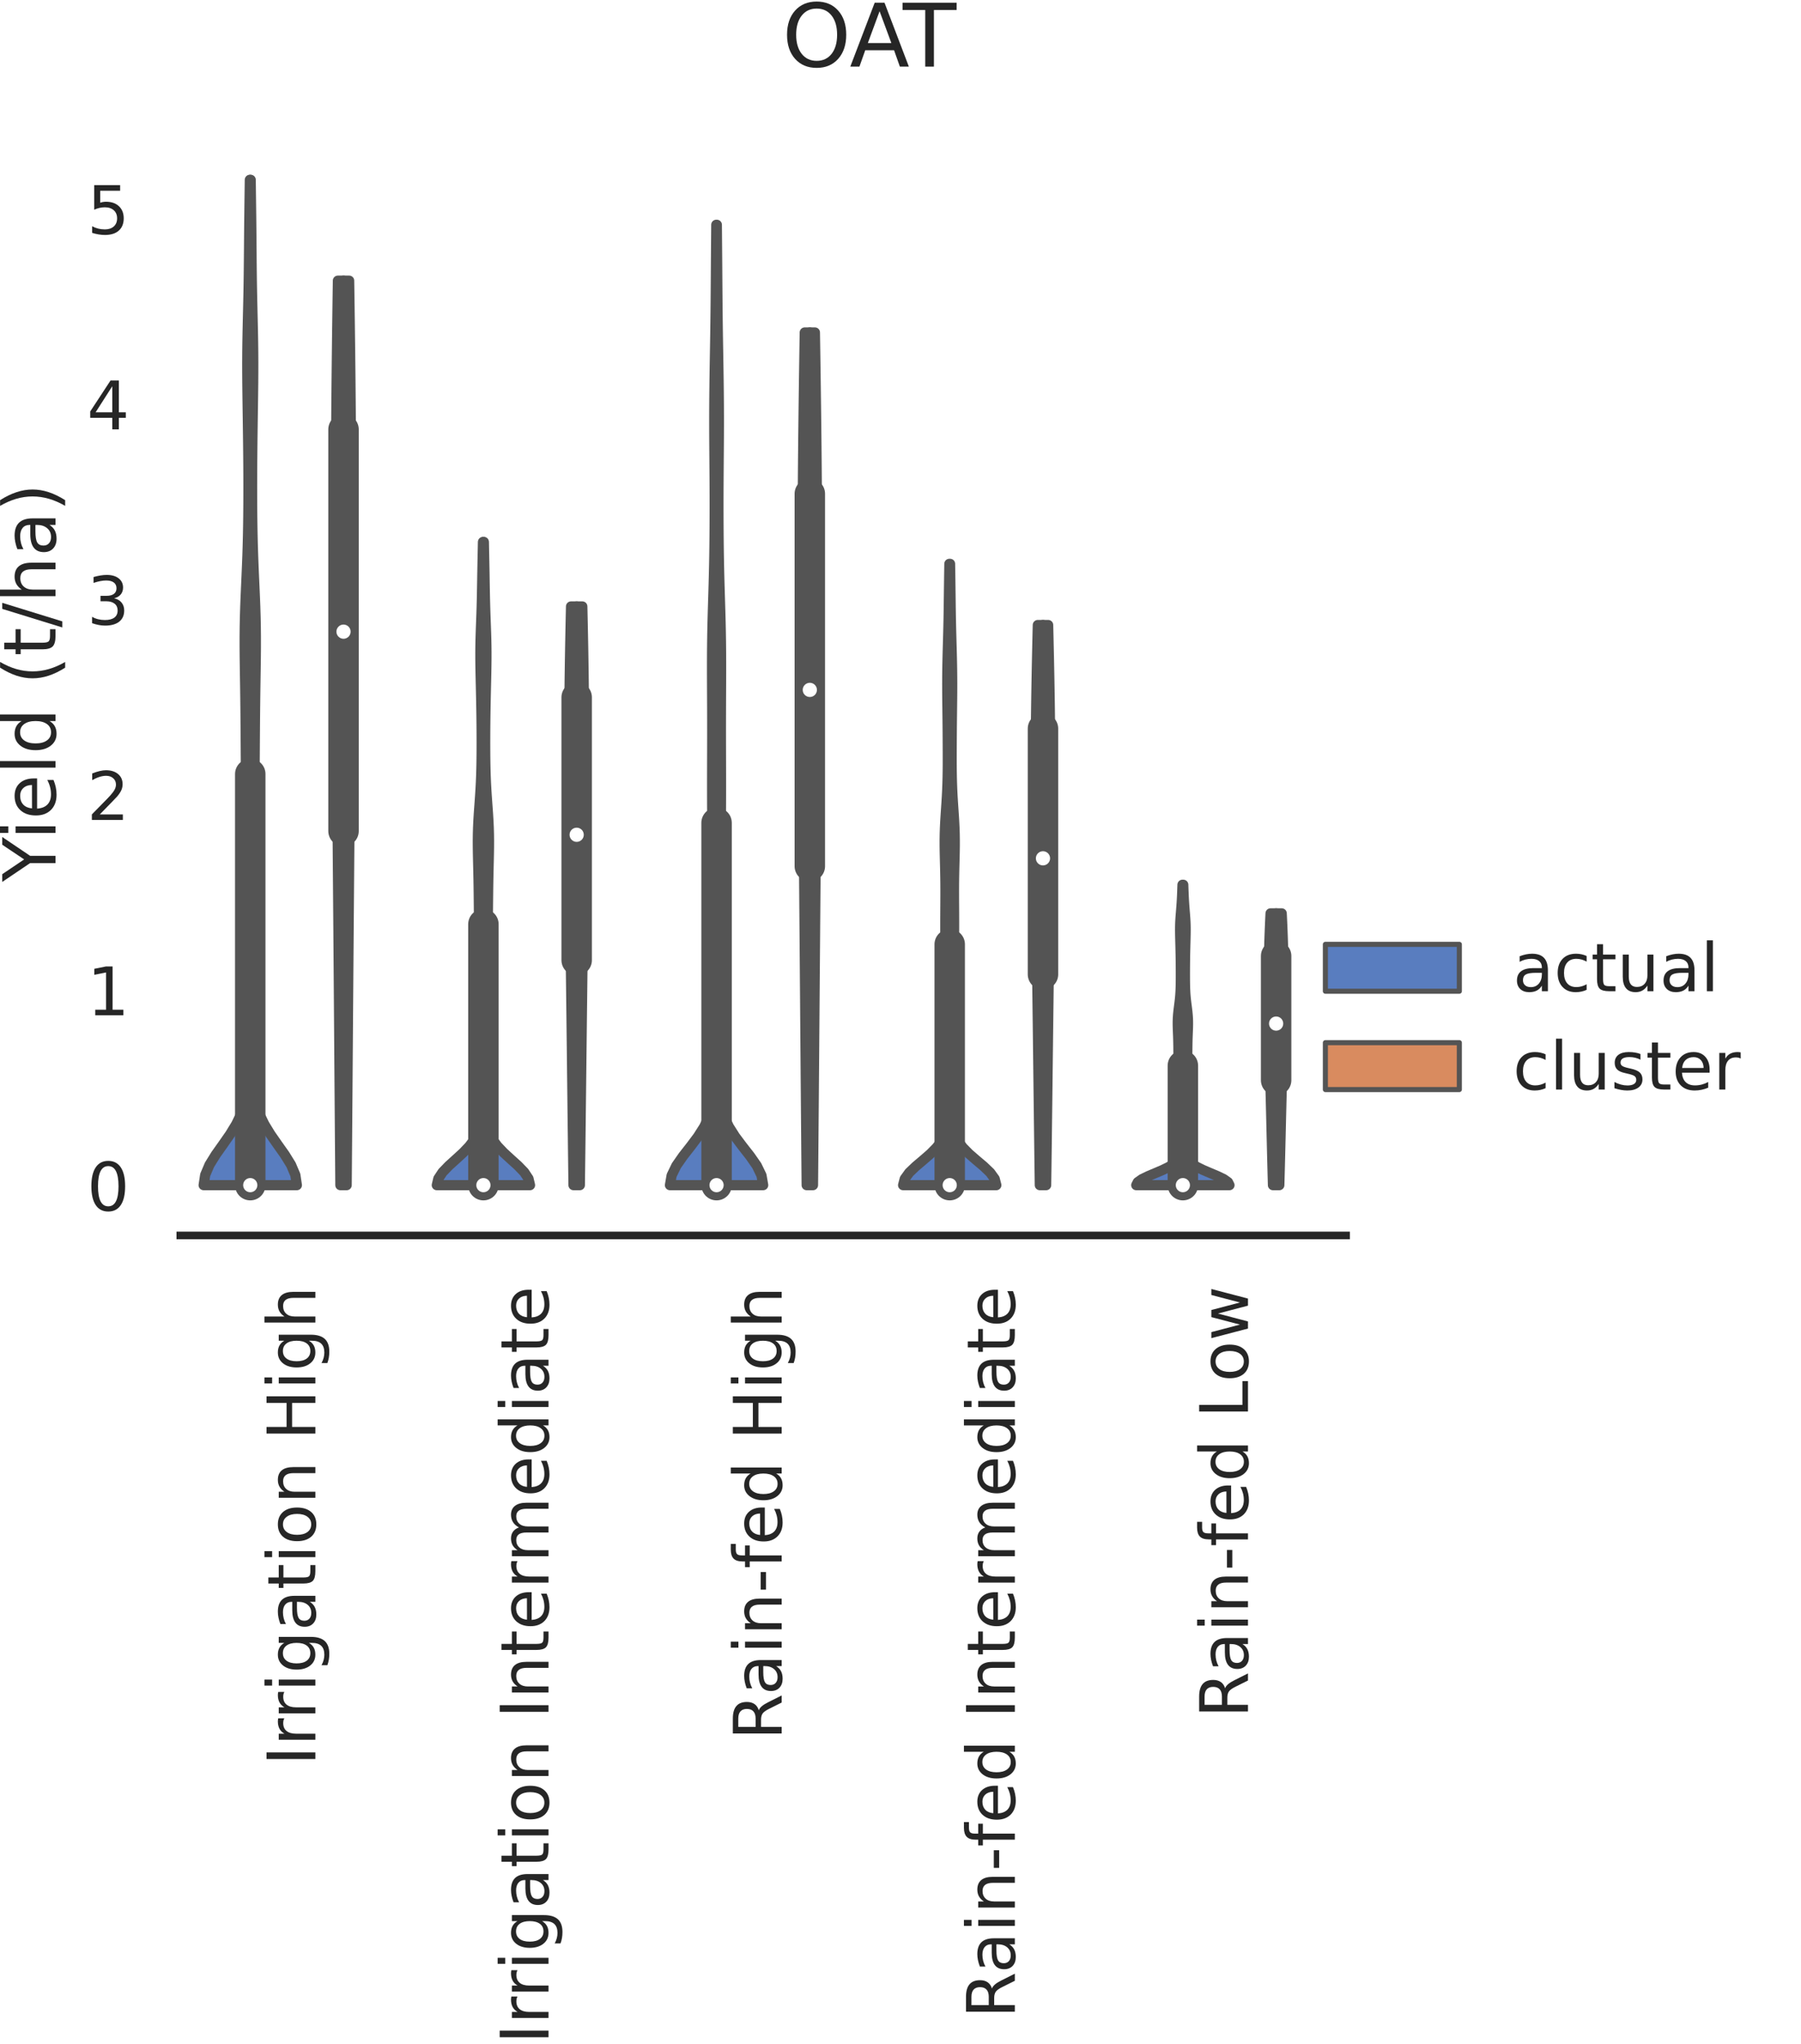 <?xml version="1.0" encoding="utf-8" standalone="no"?>
<!DOCTYPE svg PUBLIC "-//W3C//DTD SVG 1.1//EN"
  "http://www.w3.org/Graphics/SVG/1.1/DTD/svg11.dtd">
<!-- Created with matplotlib (https://matplotlib.org/) -->
<svg height="503.42pt" version="1.1" viewBox="0 0 443.66 503.42" width="443.66pt" xmlns="http://www.w3.org/2000/svg" xmlns:xlink="http://www.w3.org/1999/xlink">
 <defs>
  <style type="text/css">*{stroke-linecap:butt;stroke-linejoin:round;}</style>
 </defs>
 <g id="figure_1">
  <g id="patch_1">
   <path d="M 0 503.42 
L 443.66 503.42 
L 443.66 0 
L 0 0 
z
" style="fill:#ffffff;"/>
  </g>
  <g id="axes_1">
   <g id="patch_2">
    <path d="M 44.419 304.3 
L 331.594 304.3 
L 331.594 31.92 
L 44.419 31.92 
z
" style="fill:#ffffff;"/>
   </g>
   <g id="matplotlib.axis_1">
    <g id="xtick_1">
     <g id="text_1">
      <!-- Irrigation High -->
      <g style="fill:#262626;" transform="translate(77.689 434.888)rotate(-90)scale(0.165 -0.165)">
       <defs>
        <path d="M 9.812 72.906 
L 19.672 72.906 
L 19.672 0 
L 9.812 0 
z
" id="DejaVuSans-73"/>
        <path d="M 41.109 46.297 
Q 39.594 47.172 37.812 47.578 
Q 36.031 48 33.891 48 
Q 26.266 48 22.188 43.047 
Q 18.109 38.094 18.109 28.812 
L 18.109 0 
L 9.078 0 
L 9.078 54.688 
L 18.109 54.688 
L 18.109 46.188 
Q 20.953 51.172 25.484 53.578 
Q 30.031 56 36.531 56 
Q 37.453 56 38.578 55.875 
Q 39.703 55.766 41.062 55.516 
z
" id="DejaVuSans-114"/>
        <path d="M 9.422 54.688 
L 18.406 54.688 
L 18.406 0 
L 9.422 0 
z
M 9.422 75.984 
L 18.406 75.984 
L 18.406 64.594 
L 9.422 64.594 
z
" id="DejaVuSans-105"/>
        <path d="M 45.406 27.984 
Q 45.406 37.75 41.375 43.109 
Q 37.359 48.484 30.078 48.484 
Q 22.859 48.484 18.828 43.109 
Q 14.797 37.75 14.797 27.984 
Q 14.797 18.266 18.828 12.891 
Q 22.859 7.516 30.078 7.516 
Q 37.359 7.516 41.375 12.891 
Q 45.406 18.266 45.406 27.984 
z
M 54.391 6.781 
Q 54.391 -7.172 48.188 -13.984 
Q 42 -20.797 29.203 -20.797 
Q 24.469 -20.797 20.266 -20.094 
Q 16.062 -19.391 12.109 -17.922 
L 12.109 -9.188 
Q 16.062 -11.328 19.922 -12.344 
Q 23.781 -13.375 27.781 -13.375 
Q 36.625 -13.375 41.016 -8.766 
Q 45.406 -4.156 45.406 5.172 
L 45.406 9.625 
Q 42.625 4.781 38.281 2.391 
Q 33.938 0 27.875 0 
Q 17.828 0 11.672 7.656 
Q 5.516 15.328 5.516 27.984 
Q 5.516 40.672 11.672 48.328 
Q 17.828 56 27.875 56 
Q 33.938 56 38.281 53.609 
Q 42.625 51.219 45.406 46.391 
L 45.406 54.688 
L 54.391 54.688 
z
" id="DejaVuSans-103"/>
        <path d="M 34.281 27.484 
Q 23.391 27.484 19.188 25 
Q 14.984 22.516 14.984 16.5 
Q 14.984 11.719 18.141 8.906 
Q 21.297 6.109 26.703 6.109 
Q 34.188 6.109 38.703 11.406 
Q 43.219 16.703 43.219 25.484 
L 43.219 27.484 
z
M 52.203 31.203 
L 52.203 0 
L 43.219 0 
L 43.219 8.297 
Q 40.141 3.328 35.547 0.953 
Q 30.953 -1.422 24.312 -1.422 
Q 15.922 -1.422 10.953 3.297 
Q 6 8.016 6 15.922 
Q 6 25.141 12.172 29.828 
Q 18.359 34.516 30.609 34.516 
L 43.219 34.516 
L 43.219 35.406 
Q 43.219 41.609 39.141 45 
Q 35.062 48.391 27.688 48.391 
Q 23 48.391 18.547 47.266 
Q 14.109 46.141 10.016 43.891 
L 10.016 52.203 
Q 14.938 54.109 19.578 55.047 
Q 24.219 56 28.609 56 
Q 40.484 56 46.344 49.844 
Q 52.203 43.703 52.203 31.203 
z
" id="DejaVuSans-97"/>
        <path d="M 18.312 70.219 
L 18.312 54.688 
L 36.812 54.688 
L 36.812 47.703 
L 18.312 47.703 
L 18.312 18.016 
Q 18.312 11.328 20.141 9.422 
Q 21.969 7.516 27.594 7.516 
L 36.812 7.516 
L 36.812 0 
L 27.594 0 
Q 17.188 0 13.234 3.875 
Q 9.281 7.766 9.281 18.016 
L 9.281 47.703 
L 2.688 47.703 
L 2.688 54.688 
L 9.281 54.688 
L 9.281 70.219 
z
" id="DejaVuSans-116"/>
        <path d="M 30.609 48.391 
Q 23.391 48.391 19.188 42.75 
Q 14.984 37.109 14.984 27.297 
Q 14.984 17.484 19.156 11.844 
Q 23.344 6.203 30.609 6.203 
Q 37.797 6.203 41.984 11.859 
Q 46.188 17.531 46.188 27.297 
Q 46.188 37.016 41.984 42.703 
Q 37.797 48.391 30.609 48.391 
z
M 30.609 56 
Q 42.328 56 49.016 48.375 
Q 55.719 40.766 55.719 27.297 
Q 55.719 13.875 49.016 6.219 
Q 42.328 -1.422 30.609 -1.422 
Q 18.844 -1.422 12.172 6.219 
Q 5.516 13.875 5.516 27.297 
Q 5.516 40.766 12.172 48.375 
Q 18.844 56 30.609 56 
z
" id="DejaVuSans-111"/>
        <path d="M 54.891 33.016 
L 54.891 0 
L 45.906 0 
L 45.906 32.719 
Q 45.906 40.484 42.875 44.328 
Q 39.844 48.188 33.797 48.188 
Q 26.516 48.188 22.312 43.547 
Q 18.109 38.922 18.109 30.906 
L 18.109 0 
L 9.078 0 
L 9.078 54.688 
L 18.109 54.688 
L 18.109 46.188 
Q 21.344 51.125 25.703 53.562 
Q 30.078 56 35.797 56 
Q 45.219 56 50.047 50.172 
Q 54.891 44.344 54.891 33.016 
z
" id="DejaVuSans-110"/>
        <path id="DejaVuSans-32"/>
        <path d="M 9.812 72.906 
L 19.672 72.906 
L 19.672 43.016 
L 55.516 43.016 
L 55.516 72.906 
L 65.375 72.906 
L 65.375 0 
L 55.516 0 
L 55.516 34.719 
L 19.672 34.719 
L 19.672 0 
L 9.812 0 
z
" id="DejaVuSans-72"/>
        <path d="M 54.891 33.016 
L 54.891 0 
L 45.906 0 
L 45.906 32.719 
Q 45.906 40.484 42.875 44.328 
Q 39.844 48.188 33.797 48.188 
Q 26.516 48.188 22.312 43.547 
Q 18.109 38.922 18.109 30.906 
L 18.109 0 
L 9.078 0 
L 9.078 75.984 
L 18.109 75.984 
L 18.109 46.188 
Q 21.344 51.125 25.703 53.562 
Q 30.078 56 35.797 56 
Q 45.219 56 50.047 50.172 
Q 54.891 44.344 54.891 33.016 
z
" id="DejaVuSans-104"/>
       </defs>
       <use xlink:href="#DejaVuSans-73"/>
       <use x="29.492" xlink:href="#DejaVuSans-114"/>
       <use x="68.855" xlink:href="#DejaVuSans-114"/>
       <use x="109.969" xlink:href="#DejaVuSans-105"/>
       <use x="137.752" xlink:href="#DejaVuSans-103"/>
       <use x="201.229" xlink:href="#DejaVuSans-97"/>
       <use x="262.508" xlink:href="#DejaVuSans-116"/>
       <use x="301.717" xlink:href="#DejaVuSans-105"/>
       <use x="329.5" xlink:href="#DejaVuSans-111"/>
       <use x="390.682" xlink:href="#DejaVuSans-110"/>
       <use x="454.061" xlink:href="#DejaVuSans-32"/>
       <use x="485.848" xlink:href="#DejaVuSans-72"/>
       <use x="561.043" xlink:href="#DejaVuSans-105"/>
       <use x="588.826" xlink:href="#DejaVuSans-103"/>
       <use x="652.303" xlink:href="#DejaVuSans-104"/>
      </g>
     </g>
    </g>
    <g id="xtick_2">
     <g id="text_2">
      <!-- Irrigation Intermediate -->
      <g style="fill:#262626;" transform="translate(135.124 503.42)rotate(-90)scale(0.165 -0.165)">
       <defs>
        <path d="M 56.203 29.594 
L 56.203 25.203 
L 14.891 25.203 
Q 15.484 15.922 20.484 11.062 
Q 25.484 6.203 34.422 6.203 
Q 39.594 6.203 44.453 7.469 
Q 49.312 8.734 54.109 11.281 
L 54.109 2.781 
Q 49.266 0.734 44.188 -0.344 
Q 39.109 -1.422 33.891 -1.422 
Q 20.797 -1.422 13.156 6.188 
Q 5.516 13.812 5.516 26.812 
Q 5.516 40.234 12.766 48.109 
Q 20.016 56 32.328 56 
Q 43.359 56 49.781 48.891 
Q 56.203 41.797 56.203 29.594 
z
M 47.219 32.234 
Q 47.125 39.594 43.094 43.984 
Q 39.062 48.391 32.422 48.391 
Q 24.906 48.391 20.391 44.141 
Q 15.875 39.891 15.188 32.172 
z
" id="DejaVuSans-101"/>
        <path d="M 52 44.188 
Q 55.375 50.25 60.062 53.125 
Q 64.75 56 71.094 56 
Q 79.641 56 84.281 50.016 
Q 88.922 44.047 88.922 33.016 
L 88.922 0 
L 79.891 0 
L 79.891 32.719 
Q 79.891 40.578 77.094 44.375 
Q 74.312 48.188 68.609 48.188 
Q 61.625 48.188 57.562 43.547 
Q 53.516 38.922 53.516 30.906 
L 53.516 0 
L 44.484 0 
L 44.484 32.719 
Q 44.484 40.625 41.703 44.406 
Q 38.922 48.188 33.109 48.188 
Q 26.219 48.188 22.156 43.531 
Q 18.109 38.875 18.109 30.906 
L 18.109 0 
L 9.078 0 
L 9.078 54.688 
L 18.109 54.688 
L 18.109 46.188 
Q 21.188 51.219 25.484 53.609 
Q 29.781 56 35.688 56 
Q 41.656 56 45.828 52.969 
Q 50 49.953 52 44.188 
z
" id="DejaVuSans-109"/>
        <path d="M 45.406 46.391 
L 45.406 75.984 
L 54.391 75.984 
L 54.391 0 
L 45.406 0 
L 45.406 8.203 
Q 42.578 3.328 38.25 0.953 
Q 33.938 -1.422 27.875 -1.422 
Q 17.969 -1.422 11.734 6.484 
Q 5.516 14.406 5.516 27.297 
Q 5.516 40.188 11.734 48.094 
Q 17.969 56 27.875 56 
Q 33.938 56 38.25 53.625 
Q 42.578 51.266 45.406 46.391 
z
M 14.797 27.297 
Q 14.797 17.391 18.875 11.75 
Q 22.953 6.109 30.078 6.109 
Q 37.203 6.109 41.297 11.75 
Q 45.406 17.391 45.406 27.297 
Q 45.406 37.203 41.297 42.844 
Q 37.203 48.484 30.078 48.484 
Q 22.953 48.484 18.875 42.844 
Q 14.797 37.203 14.797 27.297 
z
" id="DejaVuSans-100"/>
       </defs>
       <use xlink:href="#DejaVuSans-73"/>
       <use x="29.492" xlink:href="#DejaVuSans-114"/>
       <use x="68.855" xlink:href="#DejaVuSans-114"/>
       <use x="109.969" xlink:href="#DejaVuSans-105"/>
       <use x="137.752" xlink:href="#DejaVuSans-103"/>
       <use x="201.229" xlink:href="#DejaVuSans-97"/>
       <use x="262.508" xlink:href="#DejaVuSans-116"/>
       <use x="301.717" xlink:href="#DejaVuSans-105"/>
       <use x="329.5" xlink:href="#DejaVuSans-111"/>
       <use x="390.682" xlink:href="#DejaVuSans-110"/>
       <use x="454.061" xlink:href="#DejaVuSans-32"/>
       <use x="485.848" xlink:href="#DejaVuSans-73"/>
       <use x="515.34" xlink:href="#DejaVuSans-110"/>
       <use x="578.719" xlink:href="#DejaVuSans-116"/>
       <use x="617.928" xlink:href="#DejaVuSans-101"/>
       <use x="679.451" xlink:href="#DejaVuSans-114"/>
       <use x="718.814" xlink:href="#DejaVuSans-109"/>
       <use x="816.227" xlink:href="#DejaVuSans-101"/>
       <use x="877.75" xlink:href="#DejaVuSans-100"/>
       <use x="941.227" xlink:href="#DejaVuSans-105"/>
       <use x="969.01" xlink:href="#DejaVuSans-97"/>
       <use x="1030.289" xlink:href="#DejaVuSans-116"/>
       <use x="1069.498" xlink:href="#DejaVuSans-101"/>
      </g>
     </g>
    </g>
    <g id="xtick_3">
     <g id="text_3">
      <!-- Rain-fed High -->
      <g style="fill:#262626;" transform="translate(192.559 428.603)rotate(-90)scale(0.165 -0.165)">
       <defs>
        <path d="M 44.391 34.188 
Q 47.562 33.109 50.562 29.594 
Q 53.562 26.078 56.594 19.922 
L 66.609 0 
L 56 0 
L 46.688 18.703 
Q 43.062 26.031 39.672 28.422 
Q 36.281 30.812 30.422 30.812 
L 19.672 30.812 
L 19.672 0 
L 9.812 0 
L 9.812 72.906 
L 32.078 72.906 
Q 44.578 72.906 50.734 67.672 
Q 56.891 62.453 56.891 51.906 
Q 56.891 45.016 53.688 40.469 
Q 50.484 35.938 44.391 34.188 
z
M 19.672 64.797 
L 19.672 38.922 
L 32.078 38.922 
Q 39.203 38.922 42.844 42.219 
Q 46.484 45.516 46.484 51.906 
Q 46.484 58.297 42.844 61.547 
Q 39.203 64.797 32.078 64.797 
z
" id="DejaVuSans-82"/>
        <path d="M 4.891 31.391 
L 31.203 31.391 
L 31.203 23.391 
L 4.891 23.391 
z
" id="DejaVuSans-45"/>
        <path d="M 37.109 75.984 
L 37.109 68.5 
L 28.516 68.5 
Q 23.688 68.5 21.797 66.547 
Q 19.922 64.594 19.922 59.516 
L 19.922 54.688 
L 34.719 54.688 
L 34.719 47.703 
L 19.922 47.703 
L 19.922 0 
L 10.891 0 
L 10.891 47.703 
L 2.297 47.703 
L 2.297 54.688 
L 10.891 54.688 
L 10.891 58.5 
Q 10.891 67.625 15.141 71.797 
Q 19.391 75.984 28.609 75.984 
z
" id="DejaVuSans-102"/>
       </defs>
       <use xlink:href="#DejaVuSans-82"/>
       <use x="67.232" xlink:href="#DejaVuSans-97"/>
       <use x="128.512" xlink:href="#DejaVuSans-105"/>
       <use x="156.295" xlink:href="#DejaVuSans-110"/>
       <use x="219.674" xlink:href="#DejaVuSans-45"/>
       <use x="255.758" xlink:href="#DejaVuSans-102"/>
       <use x="290.963" xlink:href="#DejaVuSans-101"/>
       <use x="352.486" xlink:href="#DejaVuSans-100"/>
       <use x="415.963" xlink:href="#DejaVuSans-32"/>
       <use x="447.75" xlink:href="#DejaVuSans-72"/>
       <use x="522.945" xlink:href="#DejaVuSans-105"/>
       <use x="550.729" xlink:href="#DejaVuSans-103"/>
       <use x="614.205" xlink:href="#DejaVuSans-104"/>
      </g>
     </g>
    </g>
    <g id="xtick_4">
     <g id="text_4">
      <!-- Rain-fed Intermediate -->
      <g style="fill:#262626;" transform="translate(249.994 497.135)rotate(-90)scale(0.165 -0.165)">
       <use xlink:href="#DejaVuSans-82"/>
       <use x="67.232" xlink:href="#DejaVuSans-97"/>
       <use x="128.512" xlink:href="#DejaVuSans-105"/>
       <use x="156.295" xlink:href="#DejaVuSans-110"/>
       <use x="219.674" xlink:href="#DejaVuSans-45"/>
       <use x="255.758" xlink:href="#DejaVuSans-102"/>
       <use x="290.963" xlink:href="#DejaVuSans-101"/>
       <use x="352.486" xlink:href="#DejaVuSans-100"/>
       <use x="415.963" xlink:href="#DejaVuSans-32"/>
       <use x="447.75" xlink:href="#DejaVuSans-73"/>
       <use x="477.242" xlink:href="#DejaVuSans-110"/>
       <use x="540.621" xlink:href="#DejaVuSans-116"/>
       <use x="579.83" xlink:href="#DejaVuSans-101"/>
       <use x="641.354" xlink:href="#DejaVuSans-114"/>
       <use x="680.717" xlink:href="#DejaVuSans-109"/>
       <use x="778.129" xlink:href="#DejaVuSans-101"/>
       <use x="839.652" xlink:href="#DejaVuSans-100"/>
       <use x="903.129" xlink:href="#DejaVuSans-105"/>
       <use x="930.912" xlink:href="#DejaVuSans-97"/>
       <use x="992.191" xlink:href="#DejaVuSans-116"/>
       <use x="1031.4" xlink:href="#DejaVuSans-101"/>
      </g>
     </g>
    </g>
    <g id="xtick_5">
     <g id="text_5">
      <!-- Rain-fed Low -->
      <g style="fill:#262626;" transform="translate(307.429 423.173)rotate(-90)scale(0.165 -0.165)">
       <defs>
        <path d="M 9.812 72.906 
L 19.672 72.906 
L 19.672 8.297 
L 55.172 8.297 
L 55.172 0 
L 9.812 0 
z
" id="DejaVuSans-76"/>
        <path d="M 4.203 54.688 
L 13.188 54.688 
L 24.422 12.016 
L 35.594 54.688 
L 46.188 54.688 
L 57.422 12.016 
L 68.609 54.688 
L 77.594 54.688 
L 63.281 0 
L 52.688 0 
L 40.922 44.828 
L 29.109 0 
L 18.5 0 
z
" id="DejaVuSans-119"/>
       </defs>
       <use xlink:href="#DejaVuSans-82"/>
       <use x="67.232" xlink:href="#DejaVuSans-97"/>
       <use x="128.512" xlink:href="#DejaVuSans-105"/>
       <use x="156.295" xlink:href="#DejaVuSans-110"/>
       <use x="219.674" xlink:href="#DejaVuSans-45"/>
       <use x="255.758" xlink:href="#DejaVuSans-102"/>
       <use x="290.963" xlink:href="#DejaVuSans-101"/>
       <use x="352.486" xlink:href="#DejaVuSans-100"/>
       <use x="415.963" xlink:href="#DejaVuSans-32"/>
       <use x="447.75" xlink:href="#DejaVuSans-76"/>
       <use x="501.713" xlink:href="#DejaVuSans-111"/>
       <use x="562.895" xlink:href="#DejaVuSans-119"/>
      </g>
     </g>
    </g>
   </g>
   <g id="matplotlib.axis_2">
    <g id="ytick_1">
     <g id="text_6">
      <!-- 0 -->
      <g style="fill:#262626;" transform="translate(21.421 298.188)scale(0.165 -0.165)">
       <defs>
        <path d="M 31.781 66.406 
Q 24.172 66.406 20.328 58.906 
Q 16.5 51.422 16.5 36.375 
Q 16.5 21.391 20.328 13.891 
Q 24.172 6.391 31.781 6.391 
Q 39.453 6.391 43.281 13.891 
Q 47.125 21.391 47.125 36.375 
Q 47.125 51.422 43.281 58.906 
Q 39.453 66.406 31.781 66.406 
z
M 31.781 74.219 
Q 44.047 74.219 50.516 64.516 
Q 56.984 54.828 56.984 36.375 
Q 56.984 17.969 50.516 8.266 
Q 44.047 -1.422 31.781 -1.422 
Q 19.531 -1.422 13.062 8.266 
Q 6.594 17.969 6.594 36.375 
Q 6.594 54.828 13.062 64.516 
Q 19.531 74.219 31.781 74.219 
z
" id="DejaVuSans-48"/>
       </defs>
       <use xlink:href="#DejaVuSans-48"/>
      </g>
     </g>
    </g>
    <g id="ytick_2">
     <g id="text_7">
      <!-- 1 -->
      <g style="fill:#262626;" transform="translate(21.421 250.079)scale(0.165 -0.165)">
       <defs>
        <path d="M 12.406 8.297 
L 28.516 8.297 
L 28.516 63.922 
L 10.984 60.406 
L 10.984 69.391 
L 28.422 72.906 
L 38.281 72.906 
L 38.281 8.297 
L 54.391 8.297 
L 54.391 0 
L 12.406 0 
z
" id="DejaVuSans-49"/>
       </defs>
       <use xlink:href="#DejaVuSans-49"/>
      </g>
     </g>
    </g>
    <g id="ytick_3">
     <g id="text_8">
      <!-- 2 -->
      <g style="fill:#262626;" transform="translate(21.421 201.969)scale(0.165 -0.165)">
       <defs>
        <path d="M 19.188 8.297 
L 53.609 8.297 
L 53.609 0 
L 7.328 0 
L 7.328 8.297 
Q 12.938 14.109 22.625 23.891 
Q 32.328 33.688 34.812 36.531 
Q 39.547 41.844 41.422 45.531 
Q 43.312 49.219 43.312 52.781 
Q 43.312 58.594 39.234 62.25 
Q 35.156 65.922 28.609 65.922 
Q 23.969 65.922 18.812 64.312 
Q 13.672 62.703 7.812 59.422 
L 7.812 69.391 
Q 13.766 71.781 18.938 73 
Q 24.125 74.219 28.422 74.219 
Q 39.75 74.219 46.484 68.547 
Q 53.219 62.891 53.219 53.422 
Q 53.219 48.922 51.531 44.891 
Q 49.859 40.875 45.406 35.406 
Q 44.188 33.984 37.641 27.219 
Q 31.109 20.453 19.188 8.297 
z
" id="DejaVuSans-50"/>
       </defs>
       <use xlink:href="#DejaVuSans-50"/>
      </g>
     </g>
    </g>
    <g id="ytick_4">
     <g id="text_9">
      <!-- 3 -->
      <g style="fill:#262626;" transform="translate(21.421 153.86)scale(0.165 -0.165)">
       <defs>
        <path d="M 40.578 39.312 
Q 47.656 37.797 51.625 33 
Q 55.609 28.219 55.609 21.188 
Q 55.609 10.406 48.188 4.484 
Q 40.766 -1.422 27.094 -1.422 
Q 22.516 -1.422 17.656 -0.516 
Q 12.797 0.391 7.625 2.203 
L 7.625 11.719 
Q 11.719 9.328 16.594 8.109 
Q 21.484 6.891 26.812 6.891 
Q 36.078 6.891 40.938 10.547 
Q 45.797 14.203 45.797 21.188 
Q 45.797 27.641 41.281 31.266 
Q 36.766 34.906 28.719 34.906 
L 20.219 34.906 
L 20.219 43.016 
L 29.109 43.016 
Q 36.375 43.016 40.234 45.922 
Q 44.094 48.828 44.094 54.297 
Q 44.094 59.906 40.109 62.906 
Q 36.141 65.922 28.719 65.922 
Q 24.656 65.922 20.016 65.031 
Q 15.375 64.156 9.812 62.312 
L 9.812 71.094 
Q 15.438 72.656 20.344 73.438 
Q 25.25 74.219 29.594 74.219 
Q 40.828 74.219 47.359 69.109 
Q 53.906 64.016 53.906 55.328 
Q 53.906 49.266 50.438 45.094 
Q 46.969 40.922 40.578 39.312 
z
" id="DejaVuSans-51"/>
       </defs>
       <use xlink:href="#DejaVuSans-51"/>
      </g>
     </g>
    </g>
    <g id="ytick_5">
     <g id="text_10">
      <!-- 4 -->
      <g style="fill:#262626;" transform="translate(21.421 105.751)scale(0.165 -0.165)">
       <defs>
        <path d="M 37.797 64.312 
L 12.891 25.391 
L 37.797 25.391 
z
M 35.203 72.906 
L 47.609 72.906 
L 47.609 25.391 
L 58.016 25.391 
L 58.016 17.188 
L 47.609 17.188 
L 47.609 0 
L 37.797 0 
L 37.797 17.188 
L 4.891 17.188 
L 4.891 26.703 
z
" id="DejaVuSans-52"/>
       </defs>
       <use xlink:href="#DejaVuSans-52"/>
      </g>
     </g>
    </g>
    <g id="ytick_6">
     <g id="text_11">
      <!-- 5 -->
      <g style="fill:#262626;" transform="translate(21.421 57.642)scale(0.165 -0.165)">
       <defs>
        <path d="M 10.797 72.906 
L 49.516 72.906 
L 49.516 64.594 
L 19.828 64.594 
L 19.828 46.734 
Q 21.969 47.469 24.109 47.828 
Q 26.266 48.188 28.422 48.188 
Q 40.625 48.188 47.75 41.5 
Q 54.891 34.812 54.891 23.391 
Q 54.891 11.625 47.562 5.094 
Q 40.234 -1.422 26.906 -1.422 
Q 22.312 -1.422 17.547 -0.641 
Q 12.797 0.141 7.719 1.703 
L 7.719 11.625 
Q 12.109 9.234 16.797 8.062 
Q 21.484 6.891 26.703 6.891 
Q 35.156 6.891 40.078 11.328 
Q 45.016 15.766 45.016 23.391 
Q 45.016 31 40.078 35.438 
Q 35.156 39.891 26.703 39.891 
Q 22.75 39.891 18.812 39.016 
Q 14.891 38.141 10.797 36.281 
z
" id="DejaVuSans-53"/>
       </defs>
       <use xlink:href="#DejaVuSans-53"/>
      </g>
     </g>
    </g>
    <g id="text_12">
     <!-- Yield (t/ha) -->
     <g style="fill:#262626;" transform="translate(13.677 217.195)rotate(-90)scale(0.18 -0.18)">
      <defs>
       <path d="M -0.203 72.906 
L 10.406 72.906 
L 30.609 42.922 
L 50.688 72.906 
L 61.281 72.906 
L 35.5 34.719 
L 35.5 0 
L 25.594 0 
L 25.594 34.719 
z
" id="DejaVuSans-89"/>
       <path d="M 9.422 75.984 
L 18.406 75.984 
L 18.406 0 
L 9.422 0 
z
" id="DejaVuSans-108"/>
       <path d="M 31 75.875 
Q 24.469 64.656 21.281 53.656 
Q 18.109 42.672 18.109 31.391 
Q 18.109 20.125 21.312 9.062 
Q 24.516 -2 31 -13.188 
L 23.188 -13.188 
Q 15.875 -1.703 12.234 9.375 
Q 8.594 20.453 8.594 31.391 
Q 8.594 42.281 12.203 53.312 
Q 15.828 64.359 23.188 75.875 
z
" id="DejaVuSans-40"/>
       <path d="M 25.391 72.906 
L 33.688 72.906 
L 8.297 -9.281 
L 0 -9.281 
z
" id="DejaVuSans-47"/>
       <path d="M 8.016 75.875 
L 15.828 75.875 
Q 23.141 64.359 26.781 53.312 
Q 30.422 42.281 30.422 31.391 
Q 30.422 20.453 26.781 9.375 
Q 23.141 -1.703 15.828 -13.188 
L 8.016 -13.188 
Q 14.5 -2 17.703 9.062 
Q 20.906 20.125 20.906 31.391 
Q 20.906 42.672 17.703 53.656 
Q 14.5 64.656 8.016 75.875 
z
" id="DejaVuSans-41"/>
      </defs>
      <use xlink:href="#DejaVuSans-89"/>
      <use x="57.459" xlink:href="#DejaVuSans-105"/>
      <use x="85.242" xlink:href="#DejaVuSans-101"/>
      <use x="146.766" xlink:href="#DejaVuSans-108"/>
      <use x="174.549" xlink:href="#DejaVuSans-100"/>
      <use x="238.025" xlink:href="#DejaVuSans-32"/>
      <use x="269.812" xlink:href="#DejaVuSans-40"/>
      <use x="308.826" xlink:href="#DejaVuSans-116"/>
      <use x="348.035" xlink:href="#DejaVuSans-47"/>
      <use x="381.727" xlink:href="#DejaVuSans-104"/>
      <use x="445.105" xlink:href="#DejaVuSans-97"/>
      <use x="506.385" xlink:href="#DejaVuSans-41"/>
     </g>
    </g>
   </g>
   <g id="PolyCollection_1">
    <defs>
     <path d="M 73.136 -211.501 
L 50.162 -211.501 
L 50.54 -214.002 
L 51.601 -216.503 
L 53.148 -219.005 
L 54.921 -221.506 
L 56.666 -224.007 
L 58.191 -226.508 
L 59.393 -229.009 
L 60.253 -231.511 
L 60.81 -234.012 
L 61.132 -236.513 
L 61.287 -239.014 
L 61.338 -241.515 
L 61.327 -244.017 
L 61.285 -246.518 
L 61.232 -249.019 
L 61.18 -251.52 
L 61.135 -254.021 
L 61.101 -256.523 
L 61.078 -259.024 
L 61.064 -261.525 
L 61.056 -264.026 
L 61.051 -266.527 
L 61.045 -269.029 
L 61.037 -271.53 
L 61.025 -274.031 
L 61.009 -276.532 
L 60.989 -279.033 
L 60.965 -281.534 
L 60.938 -284.036 
L 60.908 -286.537 
L 60.876 -289.038 
L 60.842 -291.539 
L 60.807 -294.04 
L 60.772 -296.542 
L 60.738 -299.043 
L 60.705 -301.544 
L 60.674 -304.045 
L 60.645 -306.546 
L 60.619 -309.048 
L 60.596 -311.549 
L 60.575 -314.05 
L 60.556 -316.551 
L 60.539 -319.052 
L 60.522 -321.554 
L 60.505 -324.055 
L 60.484 -326.556 
L 60.46 -329.057 
L 60.43 -331.558 
L 60.395 -334.06 
L 60.355 -336.561 
L 60.316 -339.062 
L 60.283 -341.563 
L 60.263 -344.064 
L 60.262 -346.566 
L 60.288 -349.067 
L 60.34 -351.568 
L 60.419 -354.069 
L 60.517 -356.57 
L 60.628 -359.071 
L 60.741 -361.573 
L 60.849 -364.074 
L 60.945 -366.575 
L 61.024 -369.076 
L 61.087 -371.577 
L 61.133 -374.079 
L 61.165 -376.58 
L 61.184 -379.081 
L 61.194 -381.582 
L 61.195 -384.083 
L 61.188 -386.585 
L 61.175 -389.086 
L 61.154 -391.587 
L 61.128 -394.088 
L 61.097 -396.589 
L 61.063 -399.091 
L 61.027 -401.592 
L 60.99 -404.093 
L 60.956 -406.594 
L 60.928 -409.095 
L 60.91 -411.597 
L 60.906 -414.098 
L 60.919 -416.599 
L 60.949 -419.1 
L 60.994 -421.601 
L 61.05 -424.103 
L 61.109 -426.604 
L 61.167 -429.105 
L 61.218 -431.606 
L 61.26 -434.107 
L 61.292 -436.609 
L 61.318 -439.11 
L 61.34 -441.611 
L 61.361 -444.112 
L 61.383 -446.613 
L 61.41 -449.114 
L 61.44 -451.616 
L 61.472 -454.117 
L 61.505 -456.618 
L 61.537 -459.119 
L 61.761 -459.119 
L 61.761 -459.119 
L 61.793 -456.618 
L 61.827 -454.117 
L 61.859 -451.616 
L 61.889 -449.114 
L 61.915 -446.613 
L 61.938 -444.112 
L 61.959 -441.611 
L 61.98 -439.11 
L 62.006 -436.609 
L 62.039 -434.107 
L 62.081 -431.606 
L 62.132 -429.105 
L 62.19 -426.604 
L 62.249 -424.103 
L 62.304 -421.601 
L 62.349 -419.1 
L 62.38 -416.599 
L 62.393 -414.098 
L 62.389 -411.597 
L 62.371 -409.095 
L 62.343 -406.594 
L 62.309 -404.093 
L 62.272 -401.592 
L 62.235 -399.091 
L 62.201 -396.589 
L 62.17 -394.088 
L 62.144 -391.587 
L 62.124 -389.086 
L 62.11 -386.585 
L 62.103 -384.083 
L 62.104 -381.582 
L 62.114 -379.081 
L 62.134 -376.58 
L 62.166 -374.079 
L 62.212 -371.577 
L 62.274 -369.076 
L 62.354 -366.575 
L 62.45 -364.074 
L 62.557 -361.573 
L 62.671 -359.071 
L 62.781 -356.57 
L 62.88 -354.069 
L 62.958 -351.568 
L 63.011 -349.067 
L 63.036 -346.566 
L 63.036 -344.064 
L 63.016 -341.563 
L 62.982 -339.062 
L 62.943 -336.561 
L 62.904 -334.06 
L 62.869 -331.558 
L 62.839 -329.057 
L 62.814 -326.556 
L 62.794 -324.055 
L 62.776 -321.554 
L 62.76 -319.052 
L 62.742 -316.551 
L 62.724 -314.05 
L 62.703 -311.549 
L 62.679 -309.048 
L 62.653 -306.546 
L 62.625 -304.045 
L 62.594 -301.544 
L 62.561 -299.043 
L 62.526 -296.542 
L 62.491 -294.04 
L 62.456 -291.539 
L 62.423 -289.038 
L 62.39 -286.537 
L 62.361 -284.036 
L 62.333 -281.534 
L 62.309 -279.033 
L 62.289 -276.532 
L 62.273 -274.031 
L 62.261 -271.53 
L 62.253 -269.029 
L 62.248 -266.527 
L 62.243 -264.026 
L 62.235 -261.525 
L 62.22 -259.024 
L 62.197 -256.523 
L 62.163 -254.021 
L 62.119 -251.52 
L 62.067 -249.019 
L 62.014 -246.518 
L 61.972 -244.017 
L 61.961 -241.515 
L 62.011 -239.014 
L 62.167 -236.513 
L 62.488 -234.012 
L 63.045 -231.511 
L 63.906 -229.009 
L 65.108 -226.508 
L 66.633 -224.007 
L 68.377 -221.506 
L 70.15 -219.005 
L 71.698 -216.503 
L 72.758 -214.002 
L 73.136 -211.501 
z
" id="m31794ba7cf" style="stroke:#545454;stroke-width:2.5;"/>
    </defs>
    <g clip-path="url(#pbc983ff112)">
     <use style="fill:#597dbf;stroke:#545454;stroke-width:2.5;" x="0" xlink:href="#m31794ba7cf" y="503.42"/>
    </g>
   </g>
   <g id="PolyCollection_2">
    <defs>
     <path d="M 85.402 -211.501 
L 83.844 -211.501 
L 83.826 -213.751 
L 83.808 -216.002 
L 83.79 -218.252 
L 83.772 -220.503 
L 83.754 -222.753 
L 83.736 -225.004 
L 83.719 -227.254 
L 83.702 -229.504 
L 83.685 -231.755 
L 83.668 -234.005 
L 83.651 -236.256 
L 83.634 -238.506 
L 83.617 -240.756 
L 83.6 -243.007 
L 83.584 -245.257 
L 83.567 -247.508 
L 83.551 -249.758 
L 83.534 -252.008 
L 83.517 -254.259 
L 83.501 -256.509 
L 83.484 -258.76 
L 83.467 -261.01 
L 83.45 -263.26 
L 83.433 -265.511 
L 83.416 -267.761 
L 83.399 -270.012 
L 83.381 -272.262 
L 83.364 -274.513 
L 83.346 -276.763 
L 83.328 -279.013 
L 83.31 -281.264 
L 83.292 -283.514 
L 83.274 -285.765 
L 83.256 -288.015 
L 83.238 -290.265 
L 83.219 -292.516 
L 83.201 -294.766 
L 83.182 -297.017 
L 83.164 -299.267 
L 83.145 -301.517 
L 83.126 -303.768 
L 83.108 -306.018 
L 83.089 -308.269 
L 83.071 -310.519 
L 83.052 -312.77 
L 83.034 -315.02 
L 83.016 -317.27 
L 82.998 -319.521 
L 82.981 -321.771 
L 82.963 -324.022 
L 82.947 -326.272 
L 82.93 -328.522 
L 82.914 -330.773 
L 82.898 -333.023 
L 82.883 -335.274 
L 82.868 -337.524 
L 82.854 -339.774 
L 82.84 -342.025 
L 82.828 -344.275 
L 82.815 -346.526 
L 82.804 -348.776 
L 82.793 -351.026 
L 82.784 -353.277 
L 82.775 -355.527 
L 82.767 -357.778 
L 82.76 -360.028 
L 82.754 -362.279 
L 82.749 -364.529 
L 82.745 -366.779 
L 82.742 -369.03 
L 82.74 -371.28 
L 82.74 -373.531 
L 82.741 -375.781 
L 82.743 -378.031 
L 82.746 -380.282 
L 82.751 -382.532 
L 82.757 -384.783 
L 82.765 -387.033 
L 82.774 -389.283 
L 82.784 -391.534 
L 82.796 -393.784 
L 82.809 -396.035 
L 82.824 -398.285 
L 82.84 -400.535 
L 82.857 -402.786 
L 82.876 -405.036 
L 82.896 -407.287 
L 82.918 -409.537 
L 82.941 -411.788 
L 82.965 -414.038 
L 82.991 -416.288 
L 83.018 -418.539 
L 83.046 -420.789 
L 83.075 -423.04 
L 83.106 -425.29 
L 83.137 -427.54 
L 83.169 -429.791 
L 83.203 -432.041 
L 83.237 -434.292 
L 86.01 -434.292 
L 86.01 -434.292 
L 86.044 -432.041 
L 86.077 -429.791 
L 86.109 -427.54 
L 86.141 -425.29 
L 86.171 -423.04 
L 86.201 -420.789 
L 86.229 -418.539 
L 86.256 -416.288 
L 86.281 -414.038 
L 86.306 -411.788 
L 86.329 -409.537 
L 86.35 -407.287 
L 86.371 -405.036 
L 86.39 -402.786 
L 86.407 -400.535 
L 86.423 -398.285 
L 86.438 -396.035 
L 86.451 -393.784 
L 86.463 -391.534 
L 86.473 -389.283 
L 86.482 -387.033 
L 86.489 -384.783 
L 86.495 -382.532 
L 86.5 -380.282 
L 86.504 -378.031 
L 86.506 -375.781 
L 86.507 -373.531 
L 86.506 -371.28 
L 86.505 -369.03 
L 86.502 -366.779 
L 86.498 -364.529 
L 86.493 -362.279 
L 86.487 -360.028 
L 86.48 -357.778 
L 86.472 -355.527 
L 86.463 -353.277 
L 86.453 -351.026 
L 86.443 -348.776 
L 86.431 -346.526 
L 86.419 -344.275 
L 86.406 -342.025 
L 86.393 -339.774 
L 86.378 -337.524 
L 86.364 -335.274 
L 86.349 -333.023 
L 86.333 -330.773 
L 86.317 -328.522 
L 86.3 -326.272 
L 86.283 -324.022 
L 86.266 -321.771 
L 86.248 -319.521 
L 86.23 -317.27 
L 86.212 -315.02 
L 86.194 -312.77 
L 86.176 -310.519 
L 86.157 -308.269 
L 86.139 -306.018 
L 86.12 -303.768 
L 86.102 -301.517 
L 86.083 -299.267 
L 86.064 -297.017 
L 86.046 -294.766 
L 86.027 -292.516 
L 86.009 -290.265 
L 85.991 -288.015 
L 85.972 -285.765 
L 85.954 -283.514 
L 85.936 -281.264 
L 85.918 -279.013 
L 85.9 -276.763 
L 85.883 -274.513 
L 85.865 -272.262 
L 85.848 -270.012 
L 85.831 -267.761 
L 85.814 -265.511 
L 85.797 -263.26 
L 85.78 -261.01 
L 85.763 -258.76 
L 85.746 -256.509 
L 85.729 -254.259 
L 85.713 -252.008 
L 85.696 -249.758 
L 85.679 -247.508 
L 85.663 -245.257 
L 85.646 -243.007 
L 85.629 -240.756 
L 85.613 -238.506 
L 85.596 -236.256 
L 85.579 -234.005 
L 85.562 -231.755 
L 85.545 -229.504 
L 85.528 -227.254 
L 85.51 -225.004 
L 85.493 -222.753 
L 85.475 -220.503 
L 85.457 -218.252 
L 85.439 -216.002 
L 85.421 -213.751 
L 85.402 -211.501 
z
" id="m79512d95b2" style="stroke:#545454;stroke-width:2.5;"/>
    </defs>
    <g clip-path="url(#pbc983ff112)">
     <use style="fill:#d98b5f;stroke:#545454;stroke-width:2.5;" x="0" xlink:href="#m79512d95b2" y="503.42"/>
    </g>
   </g>
   <g id="PolyCollection_3">
    <defs>
     <path d="M 130.571 -211.501 
L 107.597 -211.501 
L 107.975 -213.101 
L 109.034 -214.702 
L 110.579 -216.302 
L 112.35 -217.902 
L 114.094 -219.502 
L 115.618 -221.103 
L 116.82 -222.703 
L 117.68 -224.303 
L 118.237 -225.903 
L 118.558 -227.503 
L 118.713 -229.104 
L 118.763 -230.704 
L 118.751 -232.304 
L 118.709 -233.904 
L 118.656 -235.505 
L 118.604 -237.105 
L 118.561 -238.705 
L 118.528 -240.305 
L 118.505 -241.906 
L 118.491 -243.506 
L 118.483 -245.106 
L 118.477 -246.706 
L 118.471 -248.307 
L 118.461 -249.907 
L 118.448 -251.507 
L 118.429 -253.107 
L 118.407 -254.708 
L 118.381 -256.308 
L 118.352 -257.908 
L 118.32 -259.508 
L 118.287 -261.108 
L 118.252 -262.709 
L 118.217 -264.309 
L 118.183 -265.909 
L 118.149 -267.509 
L 118.117 -269.11 
L 118.087 -270.71 
L 118.059 -272.31 
L 118.035 -273.91 
L 118.013 -275.511 
L 117.993 -277.111 
L 117.975 -278.711 
L 117.958 -280.311 
L 117.942 -281.912 
L 117.924 -283.512 
L 117.903 -285.112 
L 117.876 -286.712 
L 117.844 -288.313 
L 117.808 -289.913 
L 117.769 -291.513 
L 117.734 -293.113 
L 117.71 -294.714 
L 117.703 -296.314 
L 117.721 -297.914 
L 117.766 -299.514 
L 117.839 -301.114 
L 117.935 -302.715 
L 118.046 -304.315 
L 118.163 -305.915 
L 118.276 -307.515 
L 118.378 -309.116 
L 118.463 -310.716 
L 118.529 -312.316 
L 118.578 -313.916 
L 118.611 -315.517 
L 118.631 -317.117 
L 118.642 -318.717 
L 118.646 -320.317 
L 118.644 -321.918 
L 118.636 -323.518 
L 118.623 -325.118 
L 118.605 -326.718 
L 118.581 -328.319 
L 118.553 -329.919 
L 118.521 -331.519 
L 118.486 -333.119 
L 118.449 -334.719 
L 118.412 -336.32 
L 118.377 -337.92 
L 118.349 -339.52 
L 118.332 -341.12 
L 118.33 -342.721 
L 118.345 -344.321 
L 118.378 -345.921 
L 118.426 -347.521 
L 118.483 -349.122 
L 118.543 -350.722 
L 118.601 -352.322 
L 118.652 -353.922 
L 118.694 -355.523 
L 118.729 -357.123 
L 118.758 -358.723 
L 118.785 -360.323 
L 118.812 -361.924 
L 118.841 -363.524 
L 118.873 -365.124 
L 118.906 -366.724 
L 118.94 -368.325 
L 118.972 -369.925 
L 119.197 -369.925 
L 119.197 -369.925 
L 119.229 -368.325 
L 119.263 -366.724 
L 119.296 -365.124 
L 119.328 -363.524 
L 119.357 -361.924 
L 119.383 -360.323 
L 119.41 -358.723 
L 119.439 -357.123 
L 119.474 -355.523 
L 119.517 -353.922 
L 119.568 -352.322 
L 119.626 -350.722 
L 119.686 -349.122 
L 119.743 -347.521 
L 119.79 -345.921 
L 119.823 -344.321 
L 119.839 -342.721 
L 119.836 -341.12 
L 119.819 -339.52 
L 119.791 -337.92 
L 119.757 -336.32 
L 119.72 -334.719 
L 119.683 -333.119 
L 119.648 -331.519 
L 119.616 -329.919 
L 119.587 -328.319 
L 119.564 -326.718 
L 119.546 -325.118 
L 119.532 -323.518 
L 119.525 -321.918 
L 119.523 -320.317 
L 119.526 -318.717 
L 119.537 -317.117 
L 119.558 -315.517 
L 119.591 -313.916 
L 119.64 -312.316 
L 119.706 -310.716 
L 119.791 -309.116 
L 119.892 -307.515 
L 120.005 -305.915 
L 120.122 -304.315 
L 120.234 -302.715 
L 120.33 -301.114 
L 120.403 -299.514 
L 120.448 -297.914 
L 120.465 -296.314 
L 120.459 -294.714 
L 120.434 -293.113 
L 120.399 -291.513 
L 120.361 -289.913 
L 120.324 -288.313 
L 120.292 -286.712 
L 120.266 -285.112 
L 120.245 -283.512 
L 120.227 -281.912 
L 120.21 -280.311 
L 120.194 -278.711 
L 120.176 -277.111 
L 120.156 -275.511 
L 120.134 -273.91 
L 120.109 -272.31 
L 120.082 -270.71 
L 120.052 -269.11 
L 120.02 -267.509 
L 119.986 -265.909 
L 119.951 -264.309 
L 119.916 -262.709 
L 119.882 -261.108 
L 119.848 -259.508 
L 119.817 -257.908 
L 119.788 -256.308 
L 119.762 -254.708 
L 119.739 -253.107 
L 119.721 -251.507 
L 119.707 -249.907 
L 119.698 -248.307 
L 119.691 -246.706 
L 119.685 -245.106 
L 119.677 -243.506 
L 119.663 -241.906 
L 119.641 -240.305 
L 119.608 -238.705 
L 119.564 -237.105 
L 119.513 -235.505 
L 119.46 -233.904 
L 119.418 -232.304 
L 119.406 -230.704 
L 119.455 -229.104 
L 119.61 -227.503 
L 119.931 -225.903 
L 120.488 -224.303 
L 121.348 -222.703 
L 122.551 -221.103 
L 124.075 -219.502 
L 125.818 -217.902 
L 127.59 -216.302 
L 129.135 -214.702 
L 130.194 -213.101 
L 130.571 -211.501 
z
" id="mcc16071de8" style="stroke:#545454;stroke-width:2.5;"/>
    </defs>
    <g clip-path="url(#pbc983ff112)">
     <use style="fill:#597dbf;stroke:#545454;stroke-width:2.5;" x="0" xlink:href="#mcc16071de8" y="503.42"/>
    </g>
   </g>
   <g id="PolyCollection_4">
    <defs>
     <path d="M 142.843 -211.501 
L 141.274 -211.501 
L 141.255 -212.941 
L 141.237 -214.381 
L 141.218 -215.821 
L 141.2 -217.26 
L 141.182 -218.7 
L 141.165 -220.14 
L 141.147 -221.58 
L 141.13 -223.02 
L 141.112 -224.459 
L 141.095 -225.899 
L 141.078 -227.339 
L 141.061 -228.779 
L 141.044 -230.219 
L 141.028 -231.659 
L 141.011 -233.098 
L 140.994 -234.538 
L 140.977 -235.978 
L 140.961 -237.418 
L 140.944 -238.858 
L 140.928 -240.298 
L 140.911 -241.737 
L 140.894 -243.177 
L 140.878 -244.617 
L 140.861 -246.057 
L 140.844 -247.497 
L 140.827 -248.937 
L 140.81 -250.376 
L 140.793 -251.816 
L 140.776 -253.256 
L 140.758 -254.696 
L 140.741 -256.136 
L 140.724 -257.575 
L 140.706 -259.015 
L 140.689 -260.455 
L 140.671 -261.895 
L 140.653 -263.335 
L 140.636 -264.775 
L 140.618 -266.214 
L 140.6 -267.654 
L 140.583 -269.094 
L 140.565 -270.534 
L 140.547 -271.974 
L 140.53 -273.414 
L 140.512 -274.853 
L 140.495 -276.293 
L 140.478 -277.733 
L 140.461 -279.173 
L 140.445 -280.613 
L 140.428 -282.052 
L 140.412 -283.492 
L 140.396 -284.932 
L 140.381 -286.372 
L 140.365 -287.812 
L 140.351 -289.252 
L 140.337 -290.691 
L 140.323 -292.131 
L 140.31 -293.571 
L 140.297 -295.011 
L 140.285 -296.451 
L 140.273 -297.891 
L 140.263 -299.33 
L 140.252 -300.77 
L 140.243 -302.21 
L 140.235 -303.65 
L 140.227 -305.09 
L 140.22 -306.53 
L 140.214 -307.969 
L 140.209 -309.409 
L 140.205 -310.849 
L 140.202 -312.289 
L 140.201 -313.729 
L 140.2 -315.168 
L 140.2 -316.608 
L 140.202 -318.048 
L 140.205 -319.488 
L 140.209 -320.928 
L 140.214 -322.368 
L 140.221 -323.807 
L 140.228 -325.247 
L 140.238 -326.687 
L 140.248 -328.127 
L 140.26 -329.567 
L 140.274 -331.007 
L 140.289 -332.446 
L 140.305 -333.886 
L 140.322 -335.326 
L 140.341 -336.766 
L 140.362 -338.206 
L 140.383 -339.646 
L 140.406 -341.085 
L 140.43 -342.525 
L 140.456 -343.965 
L 140.483 -345.405 
L 140.511 -346.845 
L 140.54 -348.284 
L 140.57 -349.724 
L 140.601 -351.164 
L 140.633 -352.604 
L 140.666 -354.044 
L 143.451 -354.044 
L 143.451 -354.044 
L 143.484 -352.604 
L 143.516 -351.164 
L 143.547 -349.724 
L 143.577 -348.284 
L 143.606 -346.845 
L 143.634 -345.405 
L 143.661 -343.965 
L 143.686 -342.525 
L 143.71 -341.085 
L 143.733 -339.646 
L 143.755 -338.206 
L 143.775 -336.766 
L 143.794 -335.326 
L 143.812 -333.886 
L 143.828 -332.446 
L 143.843 -331.007 
L 143.856 -329.567 
L 143.868 -328.127 
L 143.879 -326.687 
L 143.888 -325.247 
L 143.896 -323.807 
L 143.903 -322.368 
L 143.908 -320.928 
L 143.912 -319.488 
L 143.915 -318.048 
L 143.916 -316.608 
L 143.917 -315.168 
L 143.916 -313.729 
L 143.914 -312.289 
L 143.911 -310.849 
L 143.907 -309.409 
L 143.902 -307.969 
L 143.897 -306.53 
L 143.89 -305.09 
L 143.882 -303.65 
L 143.874 -302.21 
L 143.864 -300.77 
L 143.854 -299.33 
L 143.843 -297.891 
L 143.832 -296.451 
L 143.82 -295.011 
L 143.807 -293.571 
L 143.794 -292.131 
L 143.78 -290.691 
L 143.766 -289.252 
L 143.751 -287.812 
L 143.736 -286.372 
L 143.721 -284.932 
L 143.705 -283.492 
L 143.689 -282.052 
L 143.672 -280.613 
L 143.655 -279.173 
L 143.639 -277.733 
L 143.621 -276.293 
L 143.604 -274.853 
L 143.587 -273.414 
L 143.569 -271.974 
L 143.552 -270.534 
L 143.534 -269.094 
L 143.516 -267.654 
L 143.499 -266.214 
L 143.481 -264.775 
L 143.463 -263.335 
L 143.446 -261.895 
L 143.428 -260.455 
L 143.411 -259.015 
L 143.393 -257.575 
L 143.376 -256.136 
L 143.358 -254.696 
L 143.341 -253.256 
L 143.324 -251.816 
L 143.307 -250.376 
L 143.29 -248.937 
L 143.273 -247.497 
L 143.256 -246.057 
L 143.239 -244.617 
L 143.222 -243.177 
L 143.206 -241.737 
L 143.189 -240.298 
L 143.172 -238.858 
L 143.156 -237.418 
L 143.139 -235.978 
L 143.123 -234.538 
L 143.106 -233.098 
L 143.089 -231.659 
L 143.072 -230.219 
L 143.056 -228.779 
L 143.039 -227.339 
L 143.022 -225.899 
L 143.004 -224.459 
L 142.987 -223.02 
L 142.97 -221.58 
L 142.952 -220.14 
L 142.934 -218.7 
L 142.916 -217.26 
L 142.898 -215.821 
L 142.88 -214.381 
L 142.862 -212.941 
L 142.843 -211.501 
z
" id="m457f388ec6" style="stroke:#545454;stroke-width:2.5;"/>
    </defs>
    <g clip-path="url(#pbc983ff112)">
     <use style="fill:#d98b5f;stroke:#545454;stroke-width:2.5;" x="0" xlink:href="#m457f388ec6" y="503.42"/>
    </g>
   </g>
   <g id="PolyCollection_5">
    <defs>
     <path d="M 188.006 -211.501 
L 165.032 -211.501 
L 165.446 -213.89 
L 166.601 -216.28 
L 168.265 -218.669 
L 170.135 -221.059 
L 171.929 -223.448 
L 173.448 -225.838 
L 174.602 -228.227 
L 175.392 -230.616 
L 175.878 -233.006 
L 176.14 -235.395 
L 176.253 -237.785 
L 176.275 -240.174 
L 176.245 -242.564 
L 176.191 -244.953 
L 176.127 -247.342 
L 176.065 -249.732 
L 176.011 -252.121 
L 175.967 -254.511 
L 175.934 -256.9 
L 175.909 -259.29 
L 175.89 -261.679 
L 175.873 -264.068 
L 175.856 -266.458 
L 175.838 -268.847 
L 175.817 -271.237 
L 175.795 -273.626 
L 175.771 -276.016 
L 175.746 -278.405 
L 175.72 -280.794 
L 175.692 -283.184 
L 175.662 -285.573 
L 175.629 -287.963 
L 175.594 -290.352 
L 175.558 -292.742 
L 175.524 -295.131 
L 175.492 -297.52 
L 175.466 -299.91 
L 175.445 -302.299 
L 175.43 -304.689 
L 175.422 -307.078 
L 175.419 -309.467 
L 175.42 -311.857 
L 175.424 -314.246 
L 175.43 -316.636 
L 175.437 -319.025 
L 175.442 -321.415 
L 175.444 -323.804 
L 175.442 -326.193 
L 175.436 -328.583 
L 175.427 -330.972 
L 175.416 -333.362 
L 175.405 -335.751 
L 175.399 -338.141 
L 175.4 -340.53 
L 175.411 -342.919 
L 175.435 -345.309 
L 175.474 -347.698 
L 175.527 -350.088 
L 175.591 -352.477 
L 175.662 -354.867 
L 175.736 -357.256 
L 175.806 -359.645 
L 175.869 -362.035 
L 175.923 -364.424 
L 175.965 -366.814 
L 175.998 -369.203 
L 176.022 -371.593 
L 176.038 -373.982 
L 176.048 -376.371 
L 176.051 -378.761 
L 176.049 -381.15 
L 176.041 -383.54 
L 176.028 -385.929 
L 176.011 -388.319 
L 175.991 -390.708 
L 175.973 -393.097 
L 175.957 -395.487 
L 175.947 -397.876 
L 175.945 -400.266 
L 175.952 -402.655 
L 175.967 -405.044 
L 175.99 -407.434 
L 176.02 -409.823 
L 176.055 -412.213 
L 176.094 -414.602 
L 176.135 -416.992 
L 176.175 -419.381 
L 176.212 -421.77 
L 176.245 -424.16 
L 176.273 -426.549 
L 176.297 -428.939 
L 176.317 -431.328 
L 176.335 -433.718 
L 176.352 -436.107 
L 176.369 -438.496 
L 176.388 -440.886 
L 176.407 -443.275 
L 176.428 -445.665 
L 176.448 -448.054 
L 176.591 -448.054 
L 176.591 -448.054 
L 176.611 -445.665 
L 176.631 -443.275 
L 176.651 -440.886 
L 176.67 -438.496 
L 176.687 -436.107 
L 176.704 -433.718 
L 176.722 -431.328 
L 176.742 -428.939 
L 176.765 -426.549 
L 176.794 -424.16 
L 176.827 -421.77 
L 176.864 -419.381 
L 176.904 -416.992 
L 176.944 -414.602 
L 176.983 -412.213 
L 177.019 -409.823 
L 177.049 -407.434 
L 177.072 -405.044 
L 177.087 -402.655 
L 177.094 -400.266 
L 177.091 -397.876 
L 177.082 -395.487 
L 177.066 -393.097 
L 177.047 -390.708 
L 177.028 -388.319 
L 177.011 -385.929 
L 176.998 -383.54 
L 176.99 -381.15 
L 176.987 -378.761 
L 176.991 -376.371 
L 177.001 -373.982 
L 177.017 -371.593 
L 177.041 -369.203 
L 177.073 -366.814 
L 177.116 -364.424 
L 177.169 -362.035 
L 177.233 -359.645 
L 177.303 -357.256 
L 177.376 -354.867 
L 177.448 -352.477 
L 177.512 -350.088 
L 177.565 -347.698 
L 177.603 -345.309 
L 177.628 -342.919 
L 177.639 -340.53 
L 177.64 -338.141 
L 177.633 -335.751 
L 177.623 -333.362 
L 177.612 -330.972 
L 177.603 -328.583 
L 177.597 -326.193 
L 177.595 -323.804 
L 177.597 -321.415 
L 177.602 -319.025 
L 177.608 -316.636 
L 177.615 -314.246 
L 177.619 -311.857 
L 177.62 -309.467 
L 177.617 -307.078 
L 177.608 -304.689 
L 177.594 -302.299 
L 177.573 -299.91 
L 177.546 -297.52 
L 177.515 -295.131 
L 177.48 -292.742 
L 177.445 -290.352 
L 177.41 -287.963 
L 177.377 -285.573 
L 177.347 -283.184 
L 177.319 -280.794 
L 177.293 -278.405 
L 177.268 -276.016 
L 177.244 -273.626 
L 177.221 -271.237 
L 177.201 -268.847 
L 177.182 -266.458 
L 177.165 -264.068 
L 177.149 -261.679 
L 177.13 -259.29 
L 177.105 -256.9 
L 177.072 -254.511 
L 177.028 -252.121 
L 176.974 -249.732 
L 176.912 -247.342 
L 176.848 -244.953 
L 176.793 -242.564 
L 176.764 -240.174 
L 176.786 -237.785 
L 176.899 -235.395 
L 177.16 -233.006 
L 177.646 -230.616 
L 178.437 -228.227 
L 179.591 -225.838 
L 181.11 -223.448 
L 182.904 -221.059 
L 184.774 -218.669 
L 186.437 -216.28 
L 187.592 -213.89 
L 188.006 -211.501 
z
" id="m8323041e19" style="stroke:#545454;stroke-width:2.5;"/>
    </defs>
    <g clip-path="url(#pbc983ff112)">
     <use style="fill:#597dbf;stroke:#545454;stroke-width:2.5;" x="0" xlink:href="#m8323041e19" y="503.42"/>
    </g>
   </g>
   <g id="PolyCollection_6">
    <defs>
     <path d="M 200.276 -211.501 
L 198.711 -211.501 
L 198.692 -213.623 
L 198.673 -215.744 
L 198.655 -217.866 
L 198.636 -219.987 
L 198.618 -222.109 
L 198.6 -224.23 
L 198.582 -226.352 
L 198.564 -228.473 
L 198.547 -230.595 
L 198.529 -232.716 
L 198.512 -234.838 
L 198.495 -236.959 
L 198.478 -239.081 
L 198.461 -241.202 
L 198.444 -243.324 
L 198.427 -245.445 
L 198.41 -247.567 
L 198.394 -249.688 
L 198.377 -251.81 
L 198.36 -253.931 
L 198.344 -256.053 
L 198.327 -258.174 
L 198.31 -260.296 
L 198.293 -262.417 
L 198.277 -264.539 
L 198.26 -266.66 
L 198.243 -268.782 
L 198.226 -270.903 
L 198.209 -273.025 
L 198.192 -275.146 
L 198.174 -277.268 
L 198.157 -279.389 
L 198.14 -281.511 
L 198.123 -283.632 
L 198.105 -285.754 
L 198.088 -287.876 
L 198.07 -289.997 
L 198.053 -292.119 
L 198.036 -294.24 
L 198.019 -296.362 
L 198.001 -298.483 
L 197.984 -300.605 
L 197.967 -302.726 
L 197.951 -304.848 
L 197.934 -306.969 
L 197.918 -309.091 
L 197.902 -311.212 
L 197.886 -313.334 
L 197.871 -315.455 
L 197.855 -317.577 
L 197.841 -319.698 
L 197.826 -321.82 
L 197.813 -323.941 
L 197.799 -326.063 
L 197.787 -328.184 
L 197.775 -330.306 
L 197.763 -332.427 
L 197.752 -334.549 
L 197.742 -336.67 
L 197.733 -338.792 
L 197.724 -340.913 
L 197.716 -343.035 
L 197.709 -345.156 
L 197.704 -347.278 
L 197.699 -349.399 
L 197.695 -351.521 
L 197.692 -353.642 
L 197.69 -355.764 
L 197.689 -357.885 
L 197.689 -360.007 
L 197.691 -362.128 
L 197.693 -364.25 
L 197.697 -366.371 
L 197.702 -368.493 
L 197.709 -370.614 
L 197.717 -372.736 
L 197.726 -374.858 
L 197.736 -376.979 
L 197.748 -379.101 
L 197.761 -381.222 
L 197.775 -383.344 
L 197.791 -385.465 
L 197.808 -387.587 
L 197.826 -389.708 
L 197.846 -391.83 
L 197.867 -393.951 
L 197.889 -396.073 
L 197.913 -398.194 
L 197.938 -400.316 
L 197.963 -402.437 
L 197.99 -404.559 
L 198.018 -406.68 
L 198.047 -408.802 
L 198.077 -410.923 
L 198.108 -413.045 
L 198.14 -415.166 
L 198.172 -417.288 
L 198.205 -419.409 
L 198.239 -421.531 
L 200.748 -421.531 
L 200.748 -421.531 
L 200.781 -419.409 
L 200.815 -417.288 
L 200.847 -415.166 
L 200.879 -413.045 
L 200.91 -410.923 
L 200.939 -408.802 
L 200.968 -406.68 
L 200.996 -404.559 
L 201.023 -402.437 
L 201.049 -400.316 
L 201.074 -398.194 
L 201.097 -396.073 
L 201.12 -393.951 
L 201.141 -391.83 
L 201.16 -389.708 
L 201.179 -387.587 
L 201.196 -385.465 
L 201.212 -383.344 
L 201.226 -381.222 
L 201.239 -379.101 
L 201.251 -376.979 
L 201.261 -374.858 
L 201.27 -372.736 
L 201.278 -370.614 
L 201.284 -368.493 
L 201.29 -366.371 
L 201.293 -364.25 
L 201.296 -362.128 
L 201.298 -360.007 
L 201.298 -357.885 
L 201.297 -355.764 
L 201.295 -353.642 
L 201.292 -351.521 
L 201.288 -349.399 
L 201.283 -347.278 
L 201.277 -345.156 
L 201.27 -343.035 
L 201.263 -340.913 
L 201.254 -338.792 
L 201.245 -336.67 
L 201.235 -334.549 
L 201.224 -332.427 
L 201.212 -330.306 
L 201.2 -328.184 
L 201.187 -326.063 
L 201.174 -323.941 
L 201.16 -321.82 
L 201.146 -319.698 
L 201.131 -317.577 
L 201.116 -315.455 
L 201.101 -313.334 
L 201.085 -311.212 
L 201.069 -309.091 
L 201.053 -306.969 
L 201.036 -304.848 
L 201.019 -302.726 
L 201.002 -300.605 
L 200.985 -298.483 
L 200.968 -296.362 
L 200.951 -294.24 
L 200.934 -292.119 
L 200.916 -289.997 
L 200.899 -287.876 
L 200.882 -285.754 
L 200.864 -283.632 
L 200.847 -281.511 
L 200.83 -279.389 
L 200.812 -277.268 
L 200.795 -275.146 
L 200.778 -273.025 
L 200.761 -270.903 
L 200.744 -268.782 
L 200.727 -266.66 
L 200.71 -264.539 
L 200.693 -262.417 
L 200.677 -260.296 
L 200.66 -258.174 
L 200.643 -256.053 
L 200.627 -253.931 
L 200.61 -251.81 
L 200.593 -249.688 
L 200.576 -247.567 
L 200.56 -245.445 
L 200.543 -243.324 
L 200.526 -241.202 
L 200.509 -239.081 
L 200.492 -236.959 
L 200.475 -234.838 
L 200.458 -232.716 
L 200.44 -230.595 
L 200.423 -228.473 
L 200.405 -226.352 
L 200.387 -224.23 
L 200.369 -222.109 
L 200.35 -219.987 
L 200.332 -217.866 
L 200.313 -215.744 
L 200.295 -213.623 
L 200.276 -211.501 
z
" id="m641ba230e3" style="stroke:#545454;stroke-width:2.5;"/>
    </defs>
    <g clip-path="url(#pbc983ff112)">
     <use style="fill:#d98b5f;stroke:#545454;stroke-width:2.5;" x="0" xlink:href="#m641ba230e3" y="503.42"/>
    </g>
   </g>
   <g id="PolyCollection_7">
    <defs>
     <path d="M 245.441 -211.501 
L 222.467 -211.501 
L 222.867 -213.047 
L 223.983 -214.593 
L 225.599 -216.139 
L 227.43 -217.684 
L 229.205 -219.23 
L 230.729 -220.776 
L 231.904 -222.322 
L 232.723 -223.868 
L 233.238 -225.413 
L 233.523 -226.959 
L 233.652 -228.505 
L 233.685 -230.051 
L 233.662 -231.597 
L 233.612 -233.142 
L 233.552 -234.688 
L 233.493 -236.234 
L 233.442 -237.78 
L 233.401 -239.326 
L 233.372 -240.872 
L 233.351 -242.417 
L 233.336 -243.963 
L 233.323 -245.509 
L 233.309 -247.055 
L 233.293 -248.601 
L 233.273 -250.146 
L 233.249 -251.692 
L 233.223 -253.238 
L 233.195 -254.784 
L 233.167 -256.33 
L 233.138 -257.875 
L 233.109 -259.421 
L 233.079 -260.967 
L 233.048 -262.513 
L 233.017 -264.059 
L 232.985 -265.605 
L 232.954 -267.15 
L 232.927 -268.696 
L 232.903 -270.242 
L 232.884 -271.788 
L 232.872 -273.334 
L 232.865 -274.879 
L 232.865 -276.425 
L 232.871 -277.971 
L 232.879 -279.517 
L 232.889 -281.063 
L 232.896 -282.608 
L 232.898 -284.154 
L 232.891 -285.7 
L 232.873 -287.246 
L 232.845 -288.792 
L 232.807 -290.338 
L 232.766 -291.883 
L 232.73 -293.429 
L 232.707 -294.975 
L 232.705 -296.521 
L 232.729 -298.067 
L 232.782 -299.612 
L 232.86 -301.158 
L 232.956 -302.704 
L 233.061 -304.25 
L 233.164 -305.796 
L 233.258 -307.341 
L 233.336 -308.887 
L 233.395 -310.433 
L 233.435 -311.979 
L 233.46 -313.525 
L 233.472 -315.071 
L 233.475 -316.616 
L 233.472 -318.162 
L 233.466 -319.708 
L 233.459 -321.254 
L 233.449 -322.8 
L 233.437 -324.345 
L 233.422 -325.891 
L 233.405 -327.437 
L 233.387 -328.983 
L 233.368 -330.529 
L 233.353 -332.074 
L 233.343 -333.62 
L 233.341 -335.166 
L 233.348 -336.712 
L 233.364 -338.258 
L 233.389 -339.804 
L 233.422 -341.349 
L 233.461 -342.895 
L 233.504 -344.441 
L 233.548 -345.987 
L 233.59 -347.533 
L 233.628 -349.078 
L 233.662 -350.624 
L 233.69 -352.17 
L 233.714 -353.716 
L 233.735 -355.262 
L 233.755 -356.807 
L 233.775 -358.353 
L 233.796 -359.899 
L 233.818 -361.445 
L 233.842 -362.991 
L 233.865 -364.537 
L 234.044 -364.537 
L 234.044 -364.537 
L 234.067 -362.991 
L 234.09 -361.445 
L 234.113 -359.899 
L 234.134 -358.353 
L 234.154 -356.807 
L 234.174 -355.262 
L 234.195 -353.716 
L 234.219 -352.17 
L 234.247 -350.624 
L 234.281 -349.078 
L 234.319 -347.533 
L 234.361 -345.987 
L 234.405 -344.441 
L 234.447 -342.895 
L 234.487 -341.349 
L 234.52 -339.804 
L 234.545 -338.258 
L 234.561 -336.712 
L 234.568 -335.166 
L 234.566 -333.62 
L 234.556 -332.074 
L 234.54 -330.529 
L 234.522 -328.983 
L 234.504 -327.437 
L 234.487 -325.891 
L 234.472 -324.345 
L 234.46 -322.8 
L 234.45 -321.254 
L 234.442 -319.708 
L 234.437 -318.162 
L 234.434 -316.616 
L 234.437 -315.071 
L 234.449 -313.525 
L 234.474 -311.979 
L 234.514 -310.433 
L 234.573 -308.887 
L 234.651 -307.341 
L 234.744 -305.796 
L 234.848 -304.25 
L 234.953 -302.704 
L 235.049 -301.158 
L 235.127 -299.612 
L 235.18 -298.067 
L 235.204 -296.521 
L 235.202 -294.975 
L 235.179 -293.429 
L 235.142 -291.883 
L 235.102 -290.338 
L 235.064 -288.792 
L 235.035 -287.246 
L 235.018 -285.7 
L 235.011 -284.154 
L 235.013 -282.608 
L 235.02 -281.063 
L 235.03 -279.517 
L 235.038 -277.971 
L 235.043 -276.425 
L 235.043 -274.879 
L 235.037 -273.334 
L 235.025 -271.788 
L 235.006 -270.242 
L 234.982 -268.696 
L 234.954 -267.15 
L 234.924 -265.605 
L 234.892 -264.059 
L 234.86 -262.513 
L 234.829 -260.967 
L 234.8 -259.421 
L 234.77 -257.875 
L 234.742 -256.33 
L 234.713 -254.784 
L 234.686 -253.238 
L 234.659 -251.692 
L 234.636 -250.146 
L 234.616 -248.601 
L 234.599 -247.055 
L 234.586 -245.509 
L 234.573 -243.963 
L 234.558 -242.417 
L 234.537 -240.872 
L 234.507 -239.326 
L 234.467 -237.78 
L 234.416 -236.234 
L 234.357 -234.688 
L 234.297 -233.142 
L 234.247 -231.597 
L 234.224 -230.051 
L 234.256 -228.505 
L 234.386 -226.959 
L 234.671 -225.413 
L 235.186 -223.868 
L 236.005 -222.322 
L 237.18 -220.776 
L 238.703 -219.23 
L 240.479 -217.684 
L 242.31 -216.139 
L 243.926 -214.593 
L 245.042 -213.047 
L 245.441 -211.501 
z
" id="m687a6fa668" style="stroke:#545454;stroke-width:2.5;"/>
    </defs>
    <g clip-path="url(#pbc983ff112)">
     <use style="fill:#597dbf;stroke:#545454;stroke-width:2.5;" x="0" xlink:href="#m687a6fa668" y="503.42"/>
    </g>
   </g>
   <g id="PolyCollection_8">
    <defs>
     <path d="M 257.71 -211.501 
L 256.146 -211.501 
L 256.127 -212.895 
L 256.109 -214.288 
L 256.09 -215.682 
L 256.072 -217.076 
L 256.053 -218.469 
L 256.035 -219.863 
L 256.017 -221.257 
L 256 -222.65 
L 255.982 -224.044 
L 255.965 -225.438 
L 255.947 -226.831 
L 255.93 -228.225 
L 255.913 -229.619 
L 255.896 -231.012 
L 255.879 -232.406 
L 255.862 -233.8 
L 255.845 -235.193 
L 255.829 -236.587 
L 255.812 -237.98 
L 255.795 -239.374 
L 255.778 -240.768 
L 255.762 -242.161 
L 255.745 -243.555 
L 255.728 -244.949 
L 255.711 -246.342 
L 255.694 -247.736 
L 255.677 -249.13 
L 255.66 -250.523 
L 255.643 -251.917 
L 255.626 -253.311 
L 255.608 -254.704 
L 255.591 -256.098 
L 255.574 -257.492 
L 255.556 -258.885 
L 255.539 -260.279 
L 255.522 -261.673 
L 255.504 -263.066 
L 255.487 -264.46 
L 255.469 -265.854 
L 255.452 -267.247 
L 255.435 -268.641 
L 255.418 -270.034 
L 255.401 -271.428 
L 255.384 -272.822 
L 255.367 -274.215 
L 255.351 -275.609 
L 255.334 -277.003 
L 255.318 -278.396 
L 255.303 -279.79 
L 255.287 -281.184 
L 255.272 -282.577 
L 255.258 -283.971 
L 255.244 -285.365 
L 255.23 -286.758 
L 255.217 -288.152 
L 255.204 -289.546 
L 255.193 -290.939 
L 255.181 -292.333 
L 255.171 -293.727 
L 255.161 -295.12 
L 255.152 -296.514 
L 255.143 -297.908 
L 255.136 -299.301 
L 255.129 -300.695 
L 255.124 -302.088 
L 255.119 -303.482 
L 255.116 -304.876 
L 255.113 -306.269 
L 255.112 -307.663 
L 255.111 -309.057 
L 255.112 -310.45 
L 255.114 -311.844 
L 255.117 -313.238 
L 255.122 -314.631 
L 255.128 -316.025 
L 255.135 -317.419 
L 255.143 -318.812 
L 255.153 -320.206 
L 255.164 -321.6 
L 255.177 -322.993 
L 255.191 -324.387 
L 255.206 -325.781 
L 255.223 -327.174 
L 255.241 -328.568 
L 255.26 -329.962 
L 255.281 -331.355 
L 255.303 -332.749 
L 255.326 -334.142 
L 255.351 -335.536 
L 255.376 -336.93 
L 255.403 -338.323 
L 255.431 -339.717 
L 255.46 -341.111 
L 255.49 -342.504 
L 255.521 -343.898 
L 255.553 -345.292 
L 255.586 -346.685 
L 255.619 -348.079 
L 255.653 -349.473 
L 258.204 -349.473 
L 258.204 -349.473 
L 258.238 -348.079 
L 258.271 -346.685 
L 258.304 -345.292 
L 258.336 -343.898 
L 258.367 -342.504 
L 258.397 -341.111 
L 258.426 -339.717 
L 258.454 -338.323 
L 258.481 -336.93 
L 258.506 -335.536 
L 258.531 -334.142 
L 258.554 -332.749 
L 258.576 -331.355 
L 258.597 -329.962 
L 258.616 -328.568 
L 258.634 -327.174 
L 258.651 -325.781 
L 258.666 -324.387 
L 258.68 -322.993 
L 258.693 -321.6 
L 258.704 -320.206 
L 258.713 -318.812 
L 258.722 -317.419 
L 258.729 -316.025 
L 258.735 -314.631 
L 258.739 -313.238 
L 258.743 -311.844 
L 258.745 -310.45 
L 258.746 -309.057 
L 258.745 -307.663 
L 258.744 -306.269 
L 258.741 -304.876 
L 258.738 -303.482 
L 258.733 -302.088 
L 258.727 -300.695 
L 258.721 -299.301 
L 258.713 -297.908 
L 258.705 -296.514 
L 258.696 -295.12 
L 258.686 -293.727 
L 258.676 -292.333 
L 258.664 -290.939 
L 258.652 -289.546 
L 258.64 -288.152 
L 258.627 -286.758 
L 258.613 -285.365 
L 258.599 -283.971 
L 258.585 -282.577 
L 258.57 -281.184 
L 258.554 -279.79 
L 258.539 -278.396 
L 258.523 -277.003 
L 258.506 -275.609 
L 258.49 -274.215 
L 258.473 -272.822 
L 258.456 -271.428 
L 258.439 -270.034 
L 258.422 -268.641 
L 258.405 -267.247 
L 258.388 -265.854 
L 258.37 -264.46 
L 258.353 -263.066 
L 258.335 -261.673 
L 258.318 -260.279 
L 258.3 -258.885 
L 258.283 -257.492 
L 258.266 -256.098 
L 258.248 -254.704 
L 258.231 -253.311 
L 258.214 -251.917 
L 258.197 -250.523 
L 258.18 -249.13 
L 258.163 -247.736 
L 258.146 -246.342 
L 258.129 -244.949 
L 258.112 -243.555 
L 258.095 -242.161 
L 258.079 -240.768 
L 258.062 -239.374 
L 258.045 -237.98 
L 258.028 -236.587 
L 258.012 -235.193 
L 257.995 -233.8 
L 257.978 -232.406 
L 257.961 -231.012 
L 257.944 -229.619 
L 257.927 -228.225 
L 257.91 -226.831 
L 257.892 -225.438 
L 257.875 -224.044 
L 257.857 -222.65 
L 257.84 -221.257 
L 257.822 -219.863 
L 257.804 -218.469 
L 257.785 -217.076 
L 257.767 -215.682 
L 257.748 -214.288 
L 257.729 -212.895 
L 257.71 -211.501 
z
" id="m5d158d9ed8" style="stroke:#545454;stroke-width:2.5;"/>
    </defs>
    <g clip-path="url(#pbc983ff112)">
     <use style="fill:#d98b5f;stroke:#545454;stroke-width:2.5;" x="0" xlink:href="#m5d158d9ed8" y="503.42"/>
    </g>
   </g>
   <g id="PolyCollection_9">
    <defs>
     <path d="M 302.876 -211.501 
L 279.902 -211.501 
L 280.28 -212.248 
L 281.34 -212.996 
L 282.886 -213.743 
L 284.658 -214.491 
L 286.402 -215.238 
L 287.927 -215.985 
L 289.131 -216.733 
L 289.993 -217.48 
L 290.552 -218.228 
L 290.875 -218.975 
L 291.033 -219.722 
L 291.085 -220.47 
L 291.075 -221.217 
L 291.034 -221.965 
L 290.98 -222.712 
L 290.925 -223.459 
L 290.877 -224.207 
L 290.838 -224.954 
L 290.809 -225.702 
L 290.789 -226.449 
L 290.775 -227.196 
L 290.765 -227.944 
L 290.755 -228.691 
L 290.742 -229.439 
L 290.726 -230.186 
L 290.706 -230.933 
L 290.681 -231.681 
L 290.653 -232.428 
L 290.621 -233.175 
L 290.588 -233.923 
L 290.554 -234.67 
L 290.52 -235.418 
L 290.487 -236.165 
L 290.456 -236.912 
L 290.428 -237.66 
L 290.402 -238.407 
L 290.379 -239.155 
L 290.36 -239.902 
L 290.343 -240.649 
L 290.328 -241.397 
L 290.316 -242.144 
L 290.306 -242.892 
L 290.297 -243.639 
L 290.29 -244.386 
L 290.284 -245.134 
L 290.275 -245.881 
L 290.262 -246.629 
L 290.244 -247.376 
L 290.22 -248.123 
L 290.19 -248.871 
L 290.16 -249.618 
L 290.134 -250.366 
L 290.119 -251.113 
L 290.122 -251.86 
L 290.147 -252.608 
L 290.196 -253.355 
L 290.267 -254.103 
L 290.355 -254.85 
L 290.451 -255.597 
L 290.547 -256.345 
L 290.635 -257.092 
L 290.71 -257.839 
L 290.77 -258.587 
L 290.814 -259.334 
L 290.845 -260.082 
L 290.864 -260.829 
L 290.876 -261.576 
L 290.881 -262.324 
L 290.883 -263.071 
L 290.883 -263.819 
L 290.881 -264.566 
L 290.877 -265.313 
L 290.871 -266.061 
L 290.862 -266.808 
L 290.851 -267.556 
L 290.838 -268.303 
L 290.822 -269.05 
L 290.804 -269.798 
L 290.785 -270.545 
L 290.765 -271.293 
L 290.745 -272.04 
L 290.727 -272.787 
L 290.713 -273.535 
L 290.706 -274.282 
L 290.71 -275.03 
L 290.727 -275.777 
L 290.759 -276.524 
L 290.804 -277.272 
L 290.86 -278.019 
L 290.921 -278.767 
L 290.982 -279.514 
L 291.04 -280.261 
L 291.092 -281.009 
L 291.137 -281.756 
L 291.176 -282.503 
L 291.209 -283.251 
L 291.239 -283.998 
L 291.266 -284.746 
L 291.291 -285.493 
L 291.488 -285.493 
L 291.488 -285.493 
L 291.512 -284.746 
L 291.54 -283.998 
L 291.57 -283.251 
L 291.603 -282.503 
L 291.642 -281.756 
L 291.687 -281.009 
L 291.739 -280.261 
L 291.797 -279.514 
L 291.858 -278.767 
L 291.919 -278.019 
L 291.974 -277.272 
L 292.02 -276.524 
L 292.052 -275.777 
L 292.069 -275.03 
L 292.073 -274.282 
L 292.066 -273.535 
L 292.052 -272.787 
L 292.034 -272.04 
L 292.014 -271.293 
L 291.994 -270.545 
L 291.975 -269.798 
L 291.957 -269.05 
L 291.941 -268.303 
L 291.928 -267.556 
L 291.917 -266.808 
L 291.908 -266.061 
L 291.902 -265.313 
L 291.898 -264.566 
L 291.896 -263.819 
L 291.896 -263.071 
L 291.898 -262.324 
L 291.903 -261.576 
L 291.915 -260.829 
L 291.934 -260.082 
L 291.965 -259.334 
L 292.009 -258.587 
L 292.069 -257.839 
L 292.144 -257.092 
L 292.232 -256.345 
L 292.328 -255.597 
L 292.424 -254.85 
L 292.512 -254.103 
L 292.583 -253.355 
L 292.632 -252.608 
L 292.657 -251.86 
L 292.66 -251.113 
L 292.645 -250.366 
L 292.619 -249.618 
L 292.589 -248.871 
L 292.559 -248.123 
L 292.535 -247.376 
L 292.517 -246.629 
L 292.504 -245.881 
L 292.495 -245.134 
L 292.488 -244.386 
L 292.482 -243.639 
L 292.473 -242.892 
L 292.463 -242.144 
L 292.451 -241.397 
L 292.436 -240.649 
L 292.419 -239.902 
L 292.4 -239.155 
L 292.377 -238.407 
L 292.351 -237.66 
L 292.323 -236.912 
L 292.291 -236.165 
L 292.259 -235.418 
L 292.225 -234.67 
L 292.191 -233.923 
L 292.158 -233.175 
L 292.126 -232.428 
L 292.098 -231.681 
L 292.073 -230.933 
L 292.053 -230.186 
L 292.037 -229.439 
L 292.024 -228.691 
L 292.014 -227.944 
L 292.003 -227.196 
L 291.99 -226.449 
L 291.97 -225.702 
L 291.941 -224.954 
L 291.902 -224.207 
L 291.854 -223.459 
L 291.799 -222.712 
L 291.745 -221.965 
L 291.704 -221.217 
L 291.694 -220.47 
L 291.746 -219.722 
L 291.904 -218.975 
L 292.227 -218.228 
L 292.786 -217.48 
L 293.648 -216.733 
L 294.851 -215.985 
L 296.377 -215.238 
L 298.121 -214.491 
L 299.893 -213.743 
L 301.439 -212.996 
L 302.499 -212.248 
L 302.876 -211.501 
z
" id="ma2983784d0" style="stroke:#545454;stroke-width:2.5;"/>
    </defs>
    <g clip-path="url(#pbc983ff112)">
     <use style="fill:#597dbf;stroke:#545454;stroke-width:2.5;" x="0" xlink:href="#ma2983784d0" y="503.42"/>
    </g>
   </g>
   <g id="PolyCollection_10">
    <defs>
     <path d="M 315.15 -211.501 
L 313.577 -211.501 
L 313.558 -212.177 
L 313.54 -212.853 
L 313.521 -213.53 
L 313.503 -214.206 
L 313.485 -214.882 
L 313.468 -215.558 
L 313.45 -216.235 
L 313.433 -216.911 
L 313.416 -217.587 
L 313.398 -218.263 
L 313.382 -218.939 
L 313.365 -219.616 
L 313.348 -220.292 
L 313.331 -220.968 
L 313.315 -221.644 
L 313.299 -222.32 
L 313.282 -222.997 
L 313.266 -223.673 
L 313.25 -224.349 
L 313.233 -225.025 
L 313.217 -225.701 
L 313.201 -226.378 
L 313.184 -227.054 
L 313.168 -227.73 
L 313.152 -228.406 
L 313.135 -229.082 
L 313.119 -229.759 
L 313.102 -230.435 
L 313.085 -231.111 
L 313.069 -231.787 
L 313.052 -232.463 
L 313.035 -233.14 
L 313.018 -233.816 
L 313.001 -234.492 
L 312.984 -235.168 
L 312.967 -235.844 
L 312.95 -236.521 
L 312.933 -237.197 
L 312.916 -237.873 
L 312.899 -238.549 
L 312.882 -239.225 
L 312.865 -239.902 
L 312.849 -240.578 
L 312.832 -241.254 
L 312.815 -241.93 
L 312.799 -242.607 
L 312.783 -243.283 
L 312.767 -243.959 
L 312.751 -244.635 
L 312.735 -245.311 
L 312.72 -245.988 
L 312.705 -246.664 
L 312.69 -247.34 
L 312.676 -248.016 
L 312.662 -248.692 
L 312.649 -249.369 
L 312.636 -250.045 
L 312.623 -250.721 
L 312.611 -251.397 
L 312.6 -252.073 
L 312.589 -252.75 
L 312.58 -253.426 
L 312.57 -254.102 
L 312.562 -254.778 
L 312.554 -255.454 
L 312.547 -256.131 
L 312.541 -256.807 
L 312.536 -257.483 
L 312.532 -258.159 
L 312.529 -258.835 
L 312.527 -259.512 
L 312.526 -260.188 
L 312.526 -260.864 
L 312.527 -261.54 
L 312.53 -262.216 
L 312.533 -262.893 
L 312.538 -263.569 
L 312.545 -264.245 
L 312.552 -264.921 
L 312.561 -265.598 
L 312.572 -266.274 
L 312.583 -266.95 
L 312.596 -267.626 
L 312.611 -268.302 
L 312.627 -268.979 
L 312.644 -269.655 
L 312.663 -270.331 
L 312.683 -271.007 
L 312.704 -271.683 
L 312.727 -272.36 
L 312.751 -273.036 
L 312.777 -273.712 
L 312.803 -274.388 
L 312.831 -275.064 
L 312.86 -275.741 
L 312.89 -276.417 
L 312.921 -277.093 
L 312.953 -277.769 
L 312.986 -278.445 
L 315.741 -278.445 
L 315.741 -278.445 
L 315.774 -277.769 
L 315.806 -277.093 
L 315.837 -276.417 
L 315.867 -275.741 
L 315.896 -275.064 
L 315.924 -274.388 
L 315.95 -273.712 
L 315.976 -273.036 
L 316 -272.36 
L 316.023 -271.683 
L 316.044 -271.007 
L 316.064 -270.331 
L 316.083 -269.655 
L 316.1 -268.979 
L 316.116 -268.302 
L 316.131 -267.626 
L 316.144 -266.95 
L 316.155 -266.274 
L 316.166 -265.598 
L 316.175 -264.921 
L 316.182 -264.245 
L 316.189 -263.569 
L 316.193 -262.893 
L 316.197 -262.216 
L 316.2 -261.54 
L 316.201 -260.864 
L 316.201 -260.188 
L 316.2 -259.512 
L 316.198 -258.835 
L 316.195 -258.159 
L 316.191 -257.483 
L 316.186 -256.807 
L 316.18 -256.131 
L 316.173 -255.454 
L 316.165 -254.778 
L 316.157 -254.102 
L 316.147 -253.426 
L 316.137 -252.75 
L 316.127 -252.073 
L 316.116 -251.397 
L 316.104 -250.721 
L 316.091 -250.045 
L 316.078 -249.369 
L 316.065 -248.692 
L 316.051 -248.016 
L 316.037 -247.34 
L 316.022 -246.664 
L 316.007 -245.988 
L 315.992 -245.311 
L 315.976 -244.635 
L 315.96 -243.959 
L 315.944 -243.283 
L 315.928 -242.607 
L 315.912 -241.93 
L 315.895 -241.254 
L 315.878 -240.578 
L 315.861 -239.902 
L 315.845 -239.225 
L 315.828 -238.549 
L 315.811 -237.873 
L 315.794 -237.197 
L 315.777 -236.521 
L 315.76 -235.844 
L 315.743 -235.168 
L 315.726 -234.492 
L 315.709 -233.816 
L 315.692 -233.14 
L 315.675 -232.463 
L 315.658 -231.787 
L 315.642 -231.111 
L 315.625 -230.435 
L 315.608 -229.759 
L 315.592 -229.082 
L 315.575 -228.406 
L 315.559 -227.73 
L 315.543 -227.054 
L 315.526 -226.378 
L 315.51 -225.701 
L 315.494 -225.025 
L 315.477 -224.349 
L 315.461 -223.673 
L 315.445 -222.997 
L 315.428 -222.32 
L 315.412 -221.644 
L 315.396 -220.968 
L 315.379 -220.292 
L 315.362 -219.616 
L 315.345 -218.939 
L 315.329 -218.263 
L 315.311 -217.587 
L 315.294 -216.911 
L 315.277 -216.235 
L 315.259 -215.558 
L 315.242 -214.882 
L 315.224 -214.206 
L 315.206 -213.53 
L 315.187 -212.853 
L 315.169 -212.177 
L 315.15 -211.501 
z
" id="m86aef54b24" style="stroke:#545454;stroke-width:2.5;"/>
    </defs>
    <g clip-path="url(#pbc983ff112)">
     <use style="fill:#d98b5f;stroke:#545454;stroke-width:2.5;" x="0" xlink:href="#m86aef54b24" y="503.42"/>
    </g>
   </g>
   <g id="patch_3">
    <path clip-path="url(#pbc983ff112)" d="M 73.136 291.919 
L 73.136 291.919 
L 73.136 291.919 
L 73.136 291.919 
z
" style="fill:#597dbf;stroke:#545454;stroke-linejoin:miter;stroke-width:1.25;"/>
   </g>
   <g id="patch_4">
    <path clip-path="url(#pbc983ff112)" d="M 73.136 291.919 
L 73.136 291.919 
L 73.136 291.919 
L 73.136 291.919 
z
" style="fill:#d98b5f;stroke:#545454;stroke-linejoin:miter;stroke-width:1.25;"/>
   </g>
   <g id="line2d_1">
    <path clip-path="url(#pbc983ff112)" d="M 61.649 291.919 
L 61.649 44.301 
" style="fill:none;stroke:#545454;stroke-linecap:round;stroke-width:2.5;"/>
   </g>
   <g id="line2d_2">
    <path clip-path="url(#pbc983ff112)" d="M 61.649 291.919 
L 61.649 190.649 
" style="fill:none;stroke:#545454;stroke-linecap:round;stroke-width:7.5;"/>
   </g>
   <g id="line2d_3">
    <path clip-path="url(#pbc983ff112)" d="M 84.623 291.919 
L 84.623 69.129 
" style="fill:none;stroke:#545454;stroke-linecap:round;stroke-width:2.5;"/>
   </g>
   <g id="line2d_4">
    <path clip-path="url(#pbc983ff112)" d="M 84.623 204.709 
L 84.623 105.765 
" style="fill:none;stroke:#545454;stroke-linecap:round;stroke-width:7.5;"/>
   </g>
   <g id="line2d_5">
    <path clip-path="url(#pbc983ff112)" d="M 119.084 291.919 
L 119.084 133.495 
" style="fill:none;stroke:#545454;stroke-linecap:round;stroke-width:2.5;"/>
   </g>
   <g id="line2d_6">
    <path clip-path="url(#pbc983ff112)" d="M 119.084 291.919 
L 119.084 227.645 
" style="fill:none;stroke:#545454;stroke-linecap:round;stroke-width:7.5;"/>
   </g>
   <g id="line2d_7">
    <path clip-path="url(#pbc983ff112)" d="M 142.058 291.919 
L 142.058 149.376 
" style="fill:none;stroke:#545454;stroke-linecap:round;stroke-width:2.5;"/>
   </g>
   <g id="line2d_8">
    <path clip-path="url(#pbc983ff112)" d="M 142.058 236.507 
L 142.058 171.758 
" style="fill:none;stroke:#545454;stroke-linecap:round;stroke-width:7.5;"/>
   </g>
   <g id="line2d_9">
    <path clip-path="url(#pbc983ff112)" d="M 176.519 291.919 
L 176.519 68.885 
" style="fill:none;stroke:#545454;stroke-linecap:round;stroke-width:2.5;"/>
   </g>
   <g id="line2d_10">
    <path clip-path="url(#pbc983ff112)" d="M 176.519 291.919 
L 176.519 202.676 
" style="fill:none;stroke:#545454;stroke-linecap:round;stroke-width:7.5;"/>
   </g>
   <g id="line2d_11">
    <path clip-path="url(#pbc983ff112)" d="M 199.493 291.919 
L 199.493 81.889 
" style="fill:none;stroke:#545454;stroke-linecap:round;stroke-width:2.5;"/>
   </g>
   <g id="line2d_12">
    <path clip-path="url(#pbc983ff112)" d="M 199.493 213.363 
L 199.493 121.614 
" style="fill:none;stroke:#545454;stroke-linecap:round;stroke-width:7.5;"/>
   </g>
   <g id="line2d_13">
    <path clip-path="url(#pbc983ff112)" d="M 233.954 291.919 
L 233.954 143.646 
" style="fill:none;stroke:#545454;stroke-linecap:round;stroke-width:2.5;"/>
   </g>
   <g id="line2d_14">
    <path clip-path="url(#pbc983ff112)" d="M 233.954 291.919 
L 233.954 232.6 
" style="fill:none;stroke:#545454;stroke-linecap:round;stroke-width:7.5;"/>
   </g>
   <g id="line2d_15">
    <path clip-path="url(#pbc983ff112)" d="M 256.928 291.919 
L 256.928 153.948 
" style="fill:none;stroke:#545454;stroke-linecap:round;stroke-width:2.5;"/>
   </g>
   <g id="line2d_16">
    <path clip-path="url(#pbc983ff112)" d="M 256.928 240 
L 256.928 179.462 
" style="fill:none;stroke:#545454;stroke-linecap:round;stroke-width:7.5;"/>
   </g>
   <g id="line2d_17">
    <path clip-path="url(#pbc983ff112)" d="M 291.389 291.919 
L 291.389 218.456 
" style="fill:none;stroke:#545454;stroke-linecap:round;stroke-width:2.5;"/>
   </g>
   <g id="line2d_18">
    <path clip-path="url(#pbc983ff112)" d="M 291.389 291.919 
L 291.389 262.476 
" style="fill:none;stroke:#545454;stroke-linecap:round;stroke-width:7.5;"/>
   </g>
   <g id="line2d_19">
    <path clip-path="url(#pbc983ff112)" d="M 314.363 291.919 
L 314.363 224.975 
" style="fill:none;stroke:#545454;stroke-linecap:round;stroke-width:2.5;"/>
   </g>
   <g id="line2d_20">
    <path clip-path="url(#pbc983ff112)" d="M 314.363 266.075 
L 314.363 235.469 
" style="fill:none;stroke:#545454;stroke-linecap:round;stroke-width:7.5;"/>
   </g>
   <g id="patch_5">
    <path d="M 44.419 304.3 
L 331.594 304.3 
" style="fill:none;stroke:#262626;stroke-linecap:square;stroke-linejoin:miter;stroke-width:1.875;"/>
   </g>
   <g id="PathCollection_1">
    <defs>
     <path d="M 0 2.5 
C 0.663 2.5 1.299 2.237 1.768 1.768 
C 2.237 1.299 2.5 0.663 2.5 0 
C 2.5 -0.663 2.237 -1.299 1.768 -1.768 
C 1.299 -2.237 0.663 -2.5 0 -2.5 
C -0.663 -2.5 -1.299 -2.237 -1.768 -1.768 
C -2.237 -1.299 -2.5 -0.663 -2.5 0 
C -2.5 0.663 -2.237 1.299 -1.768 1.768 
C -1.299 2.237 -0.663 2.5 0 2.5 
z
" id="m08bdfa148a" style="stroke:#545454;stroke-width:1.5;"/>
    </defs>
    <g clip-path="url(#pbc983ff112)">
     <use style="fill:#ffffff;stroke:#545454;stroke-width:1.5;" x="61.649" xlink:href="#m08bdfa148a" y="291.919"/>
    </g>
   </g>
   <g id="PathCollection_2">
    <g clip-path="url(#pbc983ff112)">
     <use style="fill:#ffffff;stroke:#545454;stroke-width:1.5;" x="84.623" xlink:href="#m08bdfa148a" y="155.588"/>
    </g>
   </g>
   <g id="PathCollection_3">
    <g clip-path="url(#pbc983ff112)">
     <use style="fill:#ffffff;stroke:#545454;stroke-width:1.5;" x="119.084" xlink:href="#m08bdfa148a" y="291.919"/>
    </g>
   </g>
   <g id="PathCollection_4">
    <g clip-path="url(#pbc983ff112)">
     <use style="fill:#ffffff;stroke:#545454;stroke-width:1.5;" x="142.058" xlink:href="#m08bdfa148a" y="205.616"/>
    </g>
   </g>
   <g id="PathCollection_5">
    <g clip-path="url(#pbc983ff112)">
     <use style="fill:#ffffff;stroke:#545454;stroke-width:1.5;" x="176.519" xlink:href="#m08bdfa148a" y="291.919"/>
    </g>
   </g>
   <g id="PathCollection_6">
    <g clip-path="url(#pbc983ff112)">
     <use style="fill:#ffffff;stroke:#545454;stroke-width:1.5;" x="199.493" xlink:href="#m08bdfa148a" y="169.932"/>
    </g>
   </g>
   <g id="PathCollection_7">
    <g clip-path="url(#pbc983ff112)">
     <use style="fill:#ffffff;stroke:#545454;stroke-width:1.5;" x="233.954" xlink:href="#m08bdfa148a" y="291.919"/>
    </g>
   </g>
   <g id="PathCollection_8">
    <g clip-path="url(#pbc983ff112)">
     <use style="fill:#ffffff;stroke:#545454;stroke-width:1.5;" x="256.928" xlink:href="#m08bdfa148a" y="211.415"/>
    </g>
   </g>
   <g id="PathCollection_9">
    <g clip-path="url(#pbc983ff112)">
     <use style="fill:#ffffff;stroke:#545454;stroke-width:1.5;" x="291.389" xlink:href="#m08bdfa148a" y="291.919"/>
    </g>
   </g>
   <g id="PathCollection_10">
    <g clip-path="url(#pbc983ff112)">
     <use style="fill:#ffffff;stroke:#545454;stroke-width:1.5;" x="314.363" xlink:href="#m08bdfa148a" y="252.122"/>
    </g>
   </g>
  </g>
  <g id="text_13">
   <!-- OAT -->
   <g style="fill:#262626;" transform="translate(192.67 16.413)scale(0.216 -0.216)">
    <defs>
     <path d="M 39.406 66.219 
Q 28.656 66.219 22.328 58.203 
Q 16.016 50.203 16.016 36.375 
Q 16.016 22.609 22.328 14.594 
Q 28.656 6.594 39.406 6.594 
Q 50.141 6.594 56.422 14.594 
Q 62.703 22.609 62.703 36.375 
Q 62.703 50.203 56.422 58.203 
Q 50.141 66.219 39.406 66.219 
z
M 39.406 74.219 
Q 54.734 74.219 63.906 63.938 
Q 73.094 53.656 73.094 36.375 
Q 73.094 19.141 63.906 8.859 
Q 54.734 -1.422 39.406 -1.422 
Q 24.031 -1.422 14.812 8.828 
Q 5.609 19.094 5.609 36.375 
Q 5.609 53.656 14.812 63.938 
Q 24.031 74.219 39.406 74.219 
z
" id="DejaVuSans-79"/>
     <path d="M 34.188 63.188 
L 20.797 26.906 
L 47.609 26.906 
z
M 28.609 72.906 
L 39.797 72.906 
L 67.578 0 
L 57.328 0 
L 50.688 18.703 
L 17.828 18.703 
L 11.188 0 
L 0.781 0 
z
" id="DejaVuSans-65"/>
     <path d="M -0.297 72.906 
L 61.375 72.906 
L 61.375 64.594 
L 35.5 64.594 
L 35.5 0 
L 25.594 0 
L 25.594 64.594 
L -0.297 64.594 
z
" id="DejaVuSans-84"/>
    </defs>
    <use xlink:href="#DejaVuSans-79"/>
    <use x="76.961" xlink:href="#DejaVuSans-65"/>
    <use x="137.619" xlink:href="#DejaVuSans-84"/>
   </g>
  </g>
  <g id="legend_1">
   <g id="patch_6">
    <path d="M 326.497 244.154 
L 359.497 244.154 
L 359.497 232.604 
L 326.497 232.604 
z
" style="fill:#597dbf;stroke:#545454;stroke-linejoin:miter;stroke-width:1.25;"/>
   </g>
   <g id="text_14">
    <!-- actual -->
    <g style="fill:#262626;" transform="translate(372.697 244.154)scale(0.165 -0.165)">
     <defs>
      <path d="M 48.781 52.594 
L 48.781 44.188 
Q 44.969 46.297 41.141 47.344 
Q 37.312 48.391 33.406 48.391 
Q 24.656 48.391 19.812 42.844 
Q 14.984 37.312 14.984 27.297 
Q 14.984 17.281 19.812 11.734 
Q 24.656 6.203 33.406 6.203 
Q 37.312 6.203 41.141 7.25 
Q 44.969 8.297 48.781 10.406 
L 48.781 2.094 
Q 45.016 0.344 40.984 -0.531 
Q 36.969 -1.422 32.422 -1.422 
Q 20.062 -1.422 12.781 6.344 
Q 5.516 14.109 5.516 27.297 
Q 5.516 40.672 12.859 48.328 
Q 20.219 56 33.016 56 
Q 37.156 56 41.109 55.141 
Q 45.062 54.297 48.781 52.594 
z
" id="DejaVuSans-99"/>
      <path d="M 8.5 21.578 
L 8.5 54.688 
L 17.484 54.688 
L 17.484 21.922 
Q 17.484 14.156 20.5 10.266 
Q 23.531 6.391 29.594 6.391 
Q 36.859 6.391 41.078 11.031 
Q 45.312 15.672 45.312 23.688 
L 45.312 54.688 
L 54.297 54.688 
L 54.297 0 
L 45.312 0 
L 45.312 8.406 
Q 42.047 3.422 37.719 1 
Q 33.406 -1.422 27.688 -1.422 
Q 18.266 -1.422 13.375 4.438 
Q 8.5 10.297 8.5 21.578 
z
M 31.109 56 
z
" id="DejaVuSans-117"/>
     </defs>
     <use xlink:href="#DejaVuSans-97"/>
     <use x="61.279" xlink:href="#DejaVuSans-99"/>
     <use x="116.26" xlink:href="#DejaVuSans-116"/>
     <use x="155.469" xlink:href="#DejaVuSans-117"/>
     <use x="218.848" xlink:href="#DejaVuSans-97"/>
     <use x="280.127" xlink:href="#DejaVuSans-108"/>
    </g>
   </g>
   <g id="patch_7">
    <path d="M 326.497 268.373 
L 359.497 268.373 
L 359.497 256.822 
L 326.497 256.822 
z
" style="fill:#d98b5f;stroke:#545454;stroke-linejoin:miter;stroke-width:1.25;"/>
   </g>
   <g id="text_15">
    <!-- cluster -->
    <g style="fill:#262626;" transform="translate(372.697 268.373)scale(0.165 -0.165)">
     <defs>
      <path d="M 44.281 53.078 
L 44.281 44.578 
Q 40.484 46.531 36.375 47.5 
Q 32.281 48.484 27.875 48.484 
Q 21.188 48.484 17.844 46.438 
Q 14.5 44.391 14.5 40.281 
Q 14.5 37.156 16.891 35.375 
Q 19.281 33.594 26.516 31.984 
L 29.594 31.297 
Q 39.156 29.25 43.188 25.516 
Q 47.219 21.781 47.219 15.094 
Q 47.219 7.469 41.188 3.016 
Q 35.156 -1.422 24.609 -1.422 
Q 20.219 -1.422 15.453 -0.562 
Q 10.688 0.297 5.422 2 
L 5.422 11.281 
Q 10.406 8.688 15.234 7.391 
Q 20.062 6.109 24.812 6.109 
Q 31.156 6.109 34.562 8.281 
Q 37.984 10.453 37.984 14.406 
Q 37.984 18.062 35.516 20.016 
Q 33.062 21.969 24.703 23.781 
L 21.578 24.516 
Q 13.234 26.266 9.516 29.906 
Q 5.812 33.547 5.812 39.891 
Q 5.812 47.609 11.281 51.797 
Q 16.75 56 26.812 56 
Q 31.781 56 36.172 55.266 
Q 40.578 54.547 44.281 53.078 
z
" id="DejaVuSans-115"/>
     </defs>
     <use xlink:href="#DejaVuSans-99"/>
     <use x="54.98" xlink:href="#DejaVuSans-108"/>
     <use x="82.764" xlink:href="#DejaVuSans-117"/>
     <use x="146.143" xlink:href="#DejaVuSans-115"/>
     <use x="198.242" xlink:href="#DejaVuSans-116"/>
     <use x="237.451" xlink:href="#DejaVuSans-101"/>
     <use x="298.975" xlink:href="#DejaVuSans-114"/>
    </g>
   </g>
  </g>
 </g>
 <defs>
  <clipPath id="pbc983ff112">
   <rect height="272.38" width="287.175" x="44.419" y="31.92"/>
  </clipPath>
 </defs>
</svg>
